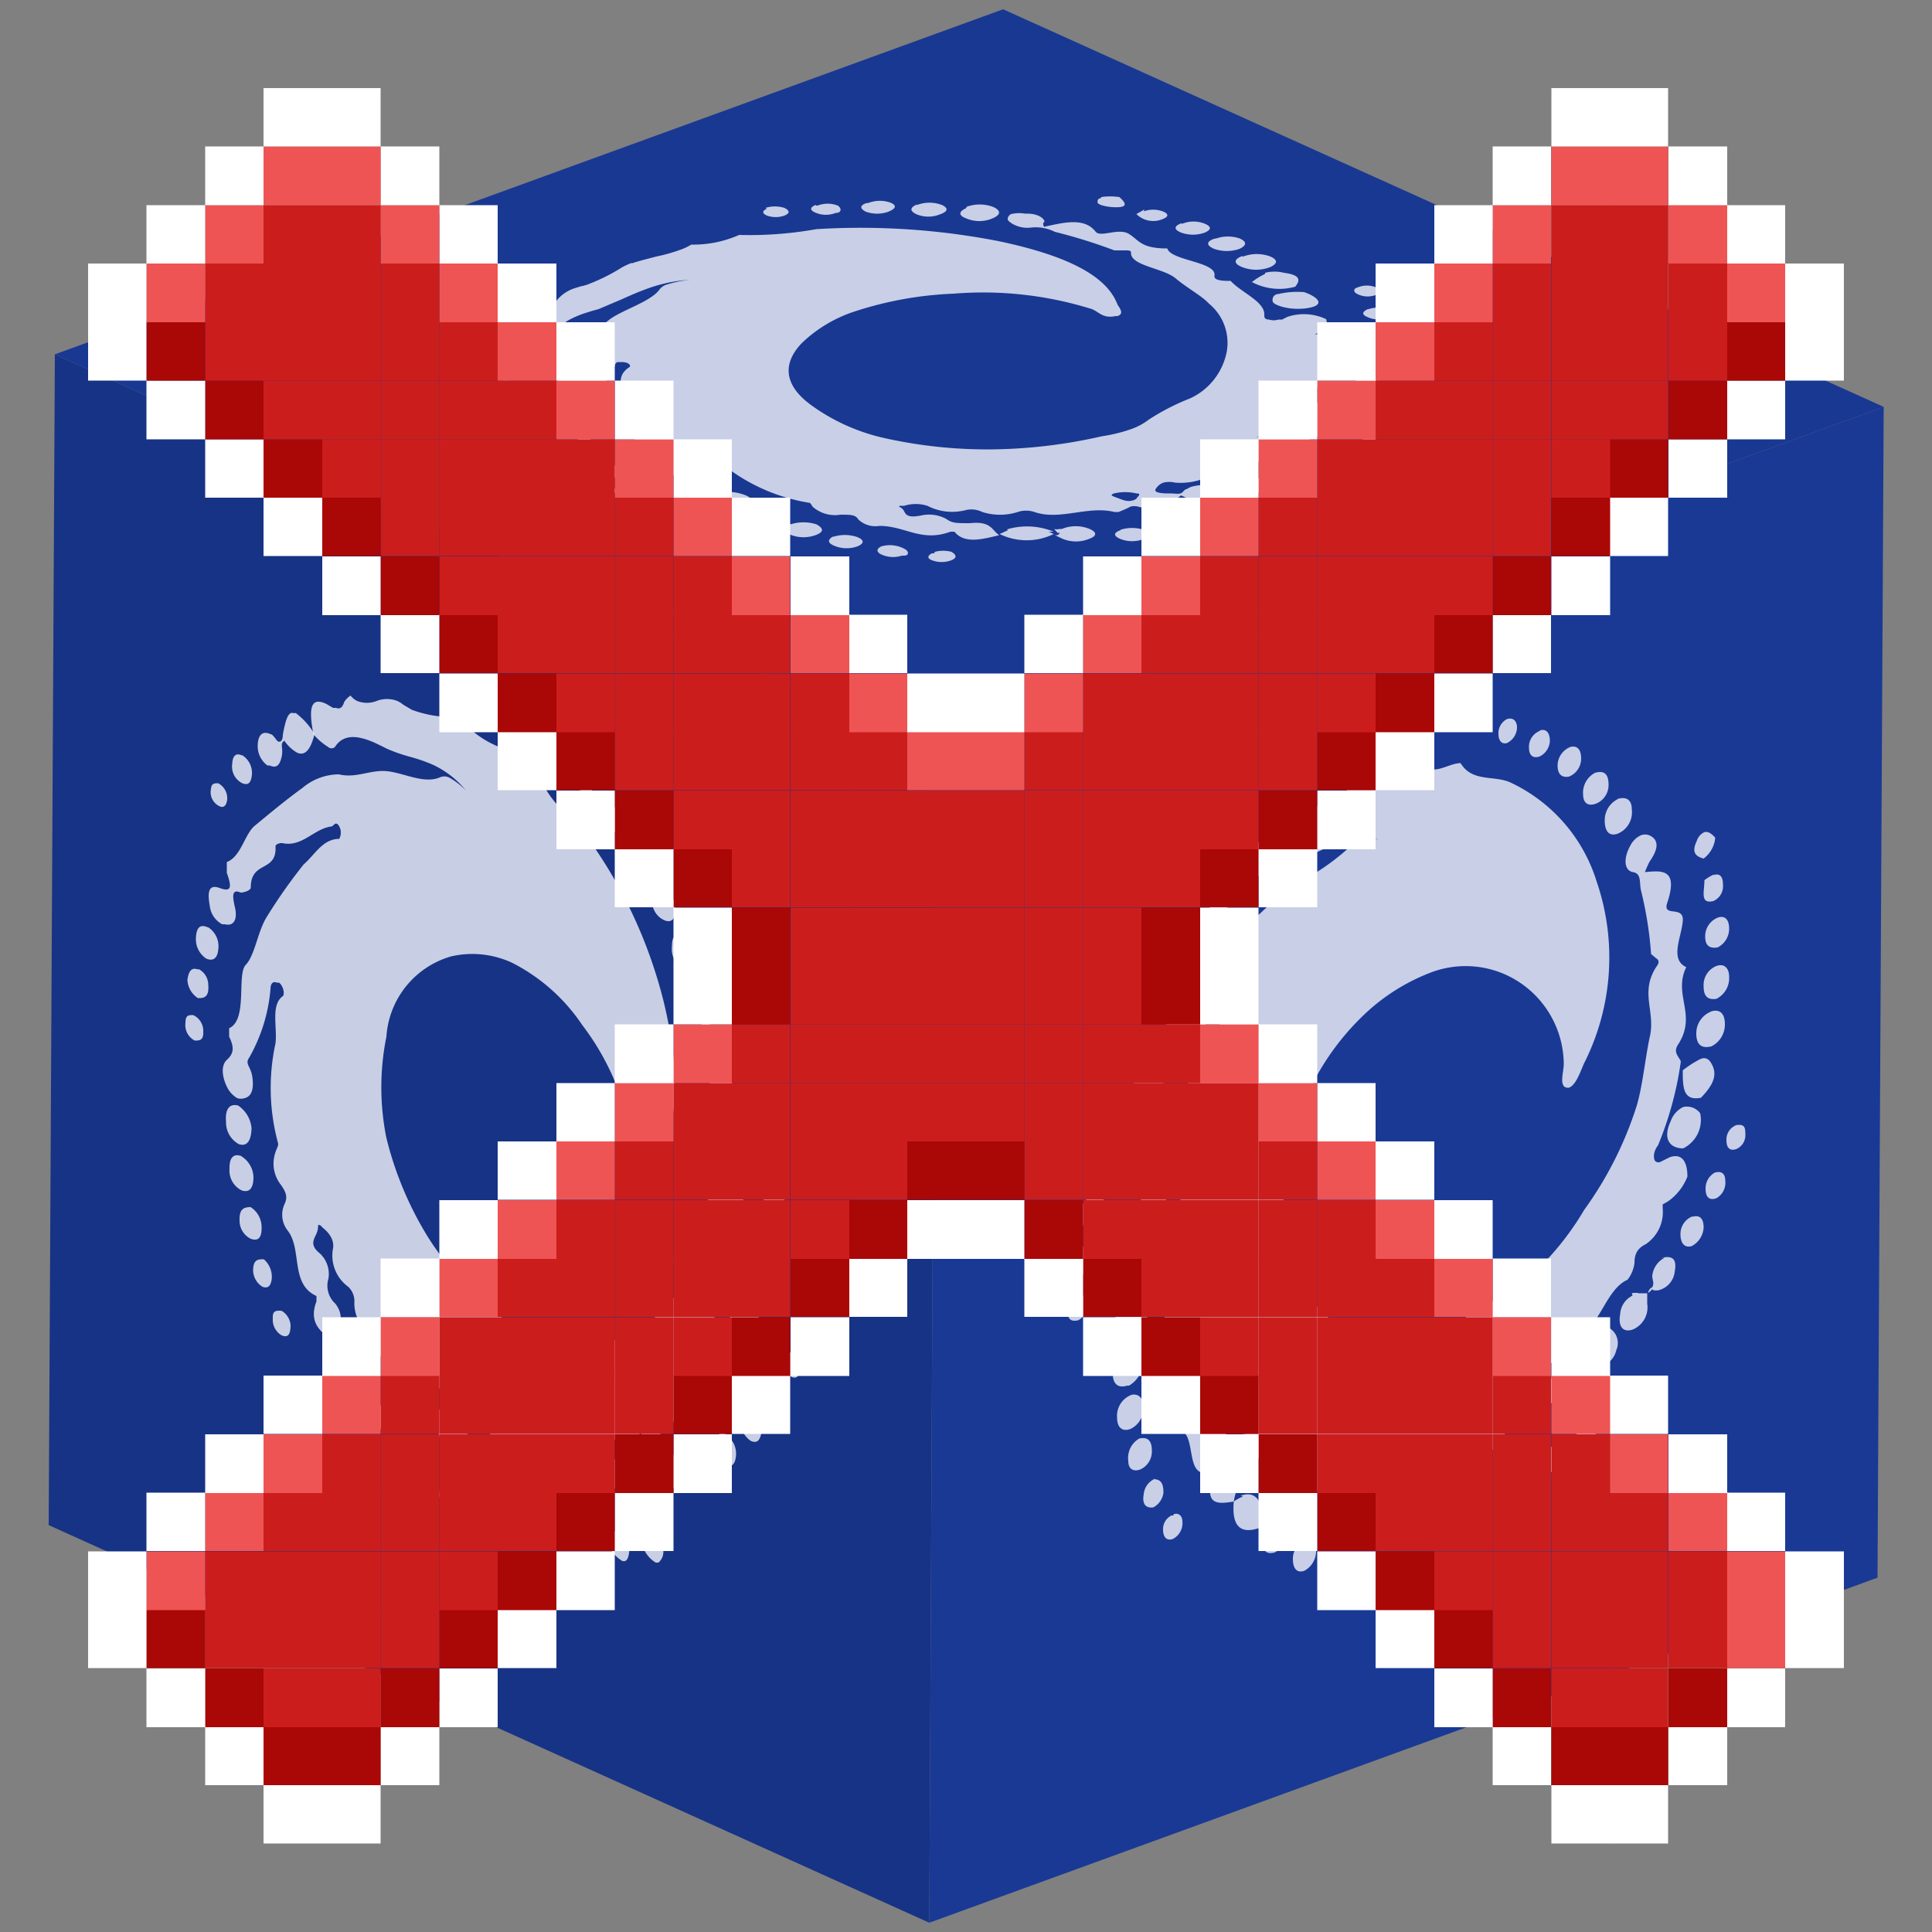 <svg id="Capa_1" data-name="Capa 1" xmlns="http://www.w3.org/2000/svg" xmlns:xlink="http://www.w3.org/1999/xlink" width="50" height="50" viewBox="0 0 50 50">
  <rect x="0" y="0" width="50" height="50" fill="#808080" stroke="none"/>
  <defs>
    <clipPath id="clip-path">
      <polygon points="24.05 49.76 1.26 39.47 1.42 9.17 24.2 19.46 24.05 49.76" fill="none"/>
    </clipPath>
    <clipPath id="clip-path-2">
      <polygon points="24.2 19.46 1.42 9.17 25.96 0.24 48.75 10.53 24.2 19.46" fill="none"/>
    </clipPath>
    <clipPath id="clip-path-3">
      <polygon points="48.75 10.53 48.59 40.83 24.05 49.76 24.2 19.46 48.75 10.53" fill="none"/>
    </clipPath>
  </defs>
  <g id="Figment_lido">
    <g style="isolation: isolate">
      <g>
        <polygon points="24.05 49.76 1.26 39.47 1.42 9.17 24.2 19.46 24.05 49.76" fill="#173385"/>
        <g style="isolation: isolate">
          <g clip-path="url(#clip-path)">
            <g>
              <path d="M8.68,34.74v0h0M8.1,19v0h0m3.36,17.58c-.14-.07-.12-.26-.16-.4s0-.28.1-.24h0c.17.08.2.31.27.49s-.09.16-.17.15h0m3.65,1.23a1.94,1.94,0,0,0-.29-.54c.22.14.45.23.34.42a.31.31,0,0,0-.05.12M11.79,18.64a1.4,1.4,0,0,0-.29-.09,3,3,0,0,1-.84-.18l-.22-.13a.7.7,0,0,0-.16-.1.74.74,0,0,0-.53,0,.69.69,0,0,1-.51,0A.53.53,0,0,1,9.07,18h0s-.14.1-.17.19-.09.18-.2.13l-.08,0-.17-.1C8,18,8,18.41,8.11,19a1.6,1.6,0,0,0,.38.33.13.13,0,0,0,.18,0c.24-.38.67-.26,1-.12l.19.09.16.08a4.3,4.3,0,0,0,.57.2,4.39,4.39,0,0,1,.61.21,2.43,2.43,0,0,1,.86.67,1.87,1.87,0,0,0-.44-.34.29.29,0,0,0-.24,0c-.41.17-.91-.11-1.35-.16s-.8.19-1.26.08a1.47,1.47,0,0,0-.94.35c-.43.31-.85.66-1.26,1-.25.24-.34.78-.7.92v.28c.14.39.11.5-.19.39s-.31.14-.25.47a.61.61,0,0,0,.32.47l.07,0c.24.06.33-.14.26-.44S6,23,6.23,23.1h0c.09,0,.26-.06.26-.13,0-.71.68-.38.64-1.07,0-.05.11-.09.18-.08.51.11.81-.37,1.26-.43.05,0,.09-.1.15-.07a.14.14,0,0,1,.06.07c.09.16,0,.32,0,.32-.43,0-.63.41-.92.66a13.52,13.52,0,0,0-.95,1.35c-.24.37-.31,1-.55,1.25s.06,1.42-.43,1.64l0,.22c.16.32.09.46-.06.6s-.13.42,0,.69a.67.67,0,0,0,.27.3.31.31,0,0,0,.19,0c.2-.05.24-.27.2-.55s-.2-.33-.08-.5A4.33,4.33,0,0,0,7,25.6c0-.15.07-.21.16-.17l.06,0c.12.09.15.3.1.35C7,26,7.18,26.59,7.13,27A5.45,5.45,0,0,0,7.2,29.6c0,.08-.06.16-.08.25a.88.88,0,0,0,.14.8c.15.21.19.33.1.52a.66.66,0,0,0,.08.67c.39.49.06,1.39.75,1.7v.14c-.22.58.14.82.49,1.06,0-.31.31-.59,0-1a.63.63,0,0,1-.18-.65.73.73,0,0,0-.22-.65c-.29-.23-.14-.38-.08-.54s0-.23.08-.19,0,0,.07.06.31.25.27.53a1,1,0,0,0,.39,1,.51.51,0,0,1,.16.42,1,1,0,0,0,.41.81c.1.09.21.12.23.35.08.81.88,1,1,1.75a.17.17,0,0,0,.09.06l.18.07a.61.61,0,0,1,.13,0s.07.06.09.16c.08.37.19.52.32.58s.37,0,.55,0c0,.38,0,.79.3.9a.31.31,0,0,0,.19,0,.45.45,0,0,1,.24,0c.11.05.17.17.26.41a.44.44,0,0,0,.21.27.23.23,0,0,0,.23,0c.15-.1.19-.32.06-.59a.55.55,0,0,0-.25-.3.19.19,0,0,0-.19,0,1.52,1.52,0,0,0-.29.2c0-.43-.08-.84-.37-1l-.15,0c-.07,0-.15,0-.21,0s-.1-.09-.1-.26-.22-.41,0-.45a.36.36,0,0,1,.27,0,.4.4,0,0,1,.19.21.94.94,0,0,0,.49.51l.26.1.27.09a1,1,0,0,1,.4.32A.1.1,0,0,0,14,38l.13,0,.18,0a.65.65,0,0,1,.31.34.14.14,0,0,0,.07.08.18.18,0,0,0,.18,0,.73.73,0,0,0,.3-.43c0,.15.16.28.21.43a1.2,1.2,0,0,0,.21.13.28.28,0,0,0,.35-.06c.28-.29,1,.56,1-.32l.15.17a.9.9,0,0,0,.23.18c.12,0,.22,0,.29-.15a.85.85,0,0,0-.18-.72.57.57,0,0,0-.17-.15.24.24,0,0,0-.34.18c-.05.17-.1.2-.15.18s-.16-.2-.24-.27a.31.31,0,0,0-.45.17c0,.09-.07.11-.1.09s-.14-.19-.2-.24a.34.34,0,0,1-.14-.34c0-.1.08-.13.15-.1a.47.47,0,0,1,.12.09.53.53,0,0,0,.14.1c.18.08.31,0,.46-.1l.05-.17.12.07c.53.23.67-.65,1.18-.47.06,0,.15-.16.17-.29s.07-.32.26-.27.39-.22.4-.59l0-.14.13,0a.47.47,0,0,0,.45-.26c0-.42-.13-.73-.41-.86l-.15,0-.09,0a.24.24,0,0,1-.13-.2.26.26,0,0,1,.1-.27c.36-.39.33-1.17.53-1.73,0-.17-.2-.39-.07-.5.46-.38-.12-1.39.19-1.85-.39-.54-.12-.86-.08-1.27s-.49-.49-.36-.79c.26-.65-.13-.93-.53-1.24a.82.82,0,0,1,.11-.17c.2-.14.24-.37,0-.68a.52.52,0,0,0-.21-.19.19.19,0,0,0-.24,0,.57.57,0,0,0,.06.75c.23.25.15.38.19.64a14.88,14.88,0,0,1,.24,1.85l.12.21c.06.1.08.17,0,.23-.39.34,0,1.16-.15,1.71s-.16,1.11-.3,1.5a3.56,3.56,0,0,1-1.14,1.81,2.26,2.26,0,0,1-1.85.65,3.53,3.53,0,0,0-1.14-.26.89.89,0,0,1-.5-.09,3,3,0,0,1-.6-.4,7.76,7.76,0,0,1-1.8-2A8.92,8.92,0,0,1,10,29.45a6.6,6.6,0,0,1,0-2.62,2.32,2.32,0,0,1,1.68-2.08,2.44,2.44,0,0,1,1.58.17,4.81,4.81,0,0,1,1.81,1.61A6.57,6.57,0,0,1,16.4,30c0,.23-.13.52.12.71l0,0c.16.07.26-.18.35-.32.72-1.15.75-2.64.3-4.49a12.36,12.36,0,0,0-2-4.27c-.39-.55-.93-.79-1.19-1.53-.3-.23-.67-.2-.89-.75a.68.68,0,0,1-.31-.08,2.42,2.42,0,0,1-.5-.31,3.17,3.17,0,0,0-.52-.32" fill="#f3f5fb" opacity="0.8"/>
              <path d="M8.1,19h0v0m-.49-.54c-.14-.06-.21.12-.29.55,0,.17-.07.2-.12.18S7.07,19,7,19l0,0c-.19-.09-.32,0-.33.28a.62.62,0,0,0,.25.53l.06,0c.17.08.26,0,.31-.23s-.06-.33.07-.41a1,1,0,0,0,.33.31c.23.1.36-.13.45-.48a1.86,1.86,0,0,0-.49-.55" fill="#f3f5fb" opacity="0.8"/>
              <path d="M6.27,29.93c-.2-.09-.34,0-.33.32a.57.57,0,0,0,.32.56l0,0c.2.06.29-.06.3-.32a.66.66,0,0,0-.32-.57h0" fill="#f3f5fb" opacity="0.8"/>
              <path d="M6.19,28.62h0c-.24-.08-.37.07-.34.41a.64.64,0,0,0,.33.58l0,0c.21.07.32-.08.33-.41a.79.79,0,0,0-.35-.59" fill="#f3f5fb" opacity="0.8"/>
              <path d="M8.68,34.75h0m.22.07a.79.79,0,0,0-.22-.06A1.08,1.08,0,0,0,9.32,36h0v-.17s0,0,0,0,.05.07.07.1a1.18,1.18,0,0,0-.54-1.07" fill="#f3f5fb" opacity="0.8"/>
              <path d="M9.34,36h0v0m.1-.1h0" fill="#f3f5fb" opacity="0.8"/>
              <path d="M14.28,38.92l-.06,0c-.19,0-.32.06-.26.35s.07.51.25.58l0,0c.2,0,.27-.18.32-.4a.71.71,0,0,0-.29-.53" fill="#f3f5fb" opacity="0.8"/>
              <path d="M17.7,24.19c-.19-.05-.31,0-.31.3a.61.61,0,0,0,.32.61h0c.23.08.34-.06.32-.36a.67.67,0,0,0-.34-.56" fill="#f3f5fb" opacity="0.8"/>
              <path d="M9.46,35.9h0a.33.33,0,0,0,0,.06.35.35,0,0,1,0-.06" fill="#f3f5fb" opacity="0.8"/>
              <path d="M9.34,36v0h0v0m.13,0c0,.1,0,.11-.07.09l-.06,0a2.26,2.26,0,0,1,0,.26.62.62,0,0,0,.29.64l0,0c.17.08.29,0,.3-.25a.61.61,0,0,0-.34-.61l-.07,0A.16.16,0,0,1,9.47,36" fill="#f3f5fb" opacity="0.8"/>
              <path d="M15.06,39.3h0c-.08.09-.15.19-.23.27v.11l0,.17L15,40l.13.08a.29.29,0,0,0,.38-.12.74.74,0,0,0-.41-.68" fill="#f3f5fb" opacity="0.8"/>
              <path d="M5.38,24c-.2-.09-.3,0-.31.28a.6.6,0,0,0,.27.53l0,0c.17.07.29,0,.31-.25A.58.58,0,0,0,5.39,24h0" fill="#f3f5fb" opacity="0.8"/>
              <path d="M6.48,31.24c-.2,0-.29.08-.28.35a.52.52,0,0,0,.29.47h0c.17.06.28,0,.28-.27a.62.62,0,0,0-.3-.56" fill="#f3f5fb" opacity="0.8"/>
              <path d="M17.16,23c-.17-.05-.28,0-.28.31a.53.53,0,0,0,.3.5c.17.08.29,0,.29-.22a.56.56,0,0,0-.31-.59" fill="#f3f5fb" opacity="0.8"/>
              <path d="M10.34,37.21c-.17-.08-.26,0-.27.24a.57.57,0,0,0,.27.53h0c.17,0,.25-.07.27-.28a.59.59,0,0,0-.3-.5h0" fill="#f3f5fb" opacity="0.8"/>
              <path d="M5.12,25.09h0c-.18-.07-.24.07-.27.27a.6.6,0,0,0,.27.47l.05,0c.17,0,.24-.1.22-.34a.46.46,0,0,0-.25-.41" fill="#f3f5fb" opacity="0.8"/>
              <path d="M6.26,19.55c-.15-.07-.24,0-.25.22a.48.48,0,0,0,.26.5h0c.15.06.23,0,.25-.23a.54.54,0,0,0-.26-.5h0" fill="#f3f5fb" opacity="0.8"/>
              <path d="M16.54,21.87c-.15-.06-.24,0-.26.24a.55.55,0,0,0,.26.51c.16.07.28,0,.29-.21a.57.57,0,0,0-.25-.52l0,0" fill="#f3f5fb" opacity="0.8"/>
              <path d="M11.12,38.22c-.13,0-.22,0-.24.19a.5.5,0,0,0,.24.52h0c.14.06.22,0,.25-.21a.56.56,0,0,0-.22-.49l0,0" fill="#f3f5fb" opacity="0.8"/>
              <path d="M16,39.64c-.15-.07-.23.07-.2.46a1,1,0,0,0,.29.29c.16.07.21-.13.2-.5a1,1,0,0,0-.29-.25" fill="#f3f5fb" opacity="0.8"/>
              <path d="M15.85,20.85c-.15-.06-.24,0-.24.23a.46.46,0,0,0,.24.44h0c.13.06.22,0,.24-.19a.5.5,0,0,0-.22-.47l0,0" fill="#f3f5fb" opacity="0.8"/>
              <path d="M5,26.27H5c-.12,0-.2,0-.2.2a.45.45,0,0,0,.24.46c.12,0,.23,0,.22-.23A.45.45,0,0,0,5,26.27" fill="#f3f5fb" opacity="0.8"/>
              <path d="M6.83,32.59c-.13,0-.24,0-.27.18a.51.51,0,0,0,.23.53l0,0c.13.05.21,0,.24-.18a.6.6,0,0,0-.24-.56" fill="#f3f5fb" opacity="0.8"/>
              <path d="M12,39.13h-.05c-.13,0-.21,0-.2.2a.45.45,0,0,0,.23.42h0c.14,0,.22,0,.22-.24a.43.43,0,0,0-.21-.38" fill="#f3f5fb" opacity="0.8"/>
              <path d="M16.89,39.79c-.13-.06-.2.09-.24.27a.78.78,0,0,0,.32.38l.07,0a.36.36,0,0,0,0-.55.29.29,0,0,0-.14-.12" fill="#f3f5fb" opacity="0.8"/>
              <path d="M7.26,33.92h0c-.12,0-.21,0-.2.2a.47.47,0,0,0,.23.44c.15.06.23,0,.23-.27a.48.48,0,0,0-.22-.36" fill="#f3f5fb" opacity="0.8"/>
              <path d="M15.1,19.91l0,0c-.13,0-.2.05-.2.22a.45.45,0,0,0,.2.4h0c.14.07.22,0,.25-.19a.49.49,0,0,0-.24-.42" fill="#f3f5fb" opacity="0.8"/>
              <path d="M19.72,26.79s-.11,0-.18.08,0,.41.17.59c.16,0,.24-.12.28-.31s-.17-.32-.27-.36" fill="#f3f5fb" opacity="0.8"/>
              <path d="M5.65,20.27c-.1,0-.18,0-.19.15a.4.4,0,0,0,.21.44h0c.11.06.19,0,.21-.17a.44.44,0,0,0-.2-.4l0,0" fill="#f3f5fb" opacity="0.8"/>
              <path d="M19.66,32.62a1.15,1.15,0,0,0-.41,0,1.09,1.09,0,0,0,.43,1.07c.22-.07.42-.2.26-.66a.61.61,0,0,0-.28-.37" fill="#f3f5fb" opacity="0.8"/>
              <path d="M19.87,31.58h0c-.2-.08-.32,0-.33.29a.7.7,0,0,0,.35.63c.2,0,.31,0,.32-.31a.63.63,0,0,0-.33-.61" fill="#f3f5fb" opacity="0.8"/>
              <path d="M19.24,33.51c-.1,0-.2,0-.29.12-.21.31,0,.67.28.95.34.11.44-.13.4-.57a1.19,1.19,0,0,0-.39-.5" fill="#f3f5fb" opacity="0.8"/>
              <path d="M18.41,37.64h0m-.36-.24c-.15-.07-.26,0-.3.23a.59.59,0,0,0,.3.65h0c.23.11.37,0,.35-.37v-.27l-.19-.13a.53.53,0,0,0-.17-.12" fill="#f3f5fb" opacity="0.8"/>
              <path d="M20,30.46c-.18-.08-.29,0-.3.27a.64.64,0,0,0,.3.58c.19.05.31,0,.3-.32a.59.59,0,0,0-.27-.52h0" fill="#f3f5fb" opacity="0.8"/>
              <path d="M20,29.28c-.17-.08-.28,0-.29.25A.56.56,0,0,0,20,30c.16.06.27,0,.27-.25a.54.54,0,0,0-.27-.51" fill="#f3f5fb" opacity="0.8"/>
              <path d="M18.51,37.58s-.06,0-.1.06h0c.08,0,.11,0,.11,0l0,0m.27-.53c-.15-.07-.23,0-.29.22s.06.24,0,.33.12.2.19.24h0c.17.08.31.07.35-.17a.59.59,0,0,0-.24-.59l-.08,0" fill="#f3f5fb" opacity="0.8"/>
              <path d="M19.45,36.54c-.16-.07-.27,0-.28.22a.59.59,0,0,0,.26.53h0c.16.07.24,0,.28-.24a.56.56,0,0,0-.27-.51h0" fill="#f3f5fb" opacity="0.8"/>
              <path d="M20,35.86c-.15,0-.24,0-.25.22a.46.46,0,0,0,.25.46h0c.15.05.22-.06.21-.26a.47.47,0,0,0-.25-.43" fill="#f3f5fb" opacity="0.8"/>
              <path d="M20,28.08a.86.86,0,0,0-.23,0h0c-.05.25-.11.52.21.71h0c.14.06.23,0,.22-.24s-.11-.39-.22-.44" fill="#f3f5fb" opacity="0.8"/>
              <path d="M20.47,35c-.11,0-.22,0-.22.19a.44.44,0,0,0,.23.44h0c.12.06.2,0,.21-.16a.44.44,0,0,0-.23-.47" fill="#f3f5fb" opacity="0.8"/>
            </g>
          </g>
        </g>
      </g>
      <g>
        <polygon points="24.2 19.46 1.42 9.17 25.96 0.24 48.75 10.53 24.2 19.46" fill="#193892"/>
        <g style="isolation: isolate">
          <g clip-path="url(#clip-path-2)">
            <g>
              <path d="M25.86,13.82h0M13.79,8.94h0m15.56,4c-.16.06-.29,0-.42-.05s-.23-.07-.1-.12h0a1.26,1.26,0,0,1,.58,0c.17,0,0,.1,0,.14l0,0m3.71-1.6a3.49,3.49,0,0,0-.61,0c.27-.07.51-.17.56,0s0,.06.05.07M16.36,6.8a1.82,1.82,0,0,0-.28.13,4.84,4.84,0,0,1-.79.4,1.12,1.12,0,0,1-.26.08l-.19.06a1,1,0,0,0-.42.29.86.86,0,0,1-.37.28l-.23.06h0s0,.11,0,.16.07.11-.05.15l-.1,0-.2.06c-.45.16-.2.31.33.44a2.5,2.5,0,0,0,.53-.1c.08,0,.13-.06.11-.11-.1-.26.32-.46.65-.58l.22-.07L15.49,8l.59-.25c.2-.09.4-.18.62-.26a3.92,3.92,0,0,1,1.16-.25,3.07,3.07,0,0,0-.59.12.37.37,0,0,0-.2.13c-.2.28-.78.47-1.16.69s-.47.5-.9.71a1.05,1.05,0,0,0-.47.63,5.41,5.41,0,0,0-.22,1c0,.22.31.45.14.69l.2.1c.39.05.45.1.14.23s-.13.22.15.29a.94.94,0,0,0,.6,0l.07,0c.22-.11.15-.22-.12-.29s-.4-.11-.12-.21h0c.1,0,.16-.17.1-.19-.55-.21.25-.5-.29-.71,0,0,0-.09.08-.12.47-.24.35-.56.64-.83,0,0,0-.08.07-.11h.11c.18,0,.25.09.2.13-.35.23-.18.48-.22.72a5,5,0,0,0,.27,1c.09.25.49.49.5.71s1.1.43.87.78l.2.05c.36,0,.41.1.4.23s.21.2.52.22a1.24,1.24,0,0,0,.42-.05.4.4,0,0,0,.16-.1c.11-.13,0-.22-.26-.29s-.39,0-.43-.12a1.94,1.94,0,0,0-.91-.88q-.15-.09,0-.15l.07,0c.16,0,.35,0,.34.06-.09.25.45.34.71.51a4.82,4.82,0,0,0,2,.82c.06,0,.07.08.12.12a.87.87,0,0,0,.7.19c.27,0,.39,0,.46.12a.64.64,0,0,0,.55.17c.67,0,1.08.43,1.84.15l.1,0c.26.32.71.2,1.16.09-.2-.13-.2-.37-.76-.31-.36,0-.46,0-.61-.11a.94.94,0,0,0-.65-.09c-.4.08-.4-.05-.46-.14s-.16-.08-.09-.11h.11a1,1,0,0,1,.6,0,1.4,1.4,0,0,0,1,.11.63.63,0,0,1,.42.05,1.51,1.51,0,0,0,.92,0,.69.69,0,0,1,.43,0c.66.23,1.38-.17,2.07,0,0,0,.06,0,.11,0l.19-.08.12-.06a.39.39,0,0,1,.19,0,1.17,1.17,0,0,0,.67,0,3.46,3.46,0,0,0,.45-.29,1.31,1.31,0,0,0,.9.13.39.39,0,0,0,.16-.1l.2-.12a1.23,1.23,0,0,1,.52,0,.82.82,0,0,0,.36,0,.27.27,0,0,0,.16-.13c0-.12-.09-.21-.38-.23a1,1,0,0,0-.42,0,.2.2,0,0,0-.14.11.71.71,0,0,0-.07.22,1.48,1.48,0,0,0-1-.11.51.51,0,0,0-.15.07c-.06,0-.09.09-.16.11s-.14,0-.27,0-.47,0-.36-.13a.38.38,0,0,1,.19-.15.64.64,0,0,1,.3,0,1.7,1.7,0,0,0,.76-.11l.27-.11.27-.12a2,2,0,0,1,.55-.11l.07,0a.38.38,0,0,0,.13-.06l.18-.08a1.3,1.3,0,0,1,.49-.06.16.16,0,0,0,.1,0,.17.17,0,0,0,.12-.11.28.28,0,0,0-.09-.31c.15,0,.33,0,.48,0l.26-.08c.13-.05.23-.11.22-.21s1.15-.33.56-.67l.23,0a1.73,1.73,0,0,0,.32-.07c.13,0,.19-.12.11-.21A1,1,0,0,0,34.8,10a.79.79,0,0,0-.25.05c-.17.06-.21.16-.13.24s.08.12,0,.14-.27,0-.38,0-.31.19-.22.31,0,.07,0,.09a3.25,3.25,0,0,1-.33,0,.45.45,0,0,1-.35,0c-.06,0,0-.09,0-.12l.16,0,.18-.05c.19-.07.21-.18.28-.28l-.09-.09.14,0c.58-.21,0-.58.57-.8.06,0,0-.14-.09-.19s-.19-.14,0-.23.14-.29-.13-.42l-.13,0,.13-.06c.17-.1.2-.22.16-.33a1.34,1.34,0,0,0-1-.06l-.14.07-.09,0a.42.42,0,0,1-.25,0c-.13,0-.12-.08-.12-.14,0-.33-.61-.57-.87-.86-.16,0-.44,0-.42-.13.07-.37-1.13-.39-1.22-.71-.7,0-.73-.22-1-.38s-.74.11-.86-.06c-.29-.36-.79-.24-1.33-.12,0,0-.05-.09,0-.12s-.09-.24-.49-.22a.87.87,0,0,0-.31,0c-.09,0-.15.09-.14.15s.27.25.6.21a1.1,1.1,0,0,1,.62.11,14,14,0,0,1,1.54.48h.25c.13,0,.19,0,.18.07,0,.33.84.39,1.15.65s.69.46.87.66a1.31,1.31,0,0,1,.46,1.23,1.68,1.68,0,0,1-.95,1.22,5.91,5.91,0,0,0-1.07.55,1.64,1.64,0,0,1-.44.24,4.13,4.13,0,0,1-.77.19,13.39,13.39,0,0,1-2.84.34,12.24,12.24,0,0,1-2.78-.29A5.13,5.13,0,0,1,21,10.49c-.76-.55-.72-1.12-.25-1.61a3.56,3.56,0,0,1,1.34-.81,9.39,9.39,0,0,1,2.59-.47,9.43,9.43,0,0,1,3.58.4c.18.07.28.25.61.18l.05,0c.18-.06.06-.2,0-.3-.29-.77-1.37-1.28-3.08-1.64a18.68,18.68,0,0,0-4.71-.31,9.81,9.81,0,0,1-2,.15,2.93,2.93,0,0,1-1.24.25,1.4,1.4,0,0,1-.3.14,4.45,4.45,0,0,1-.61.17c-.22.06-.44.11-.64.18" fill="#f3f5fb" opacity="0.8"/>
              <path d="M13.79,8.94h0M13,9c-.16.06-.08.16.18.35.1.07.09.1,0,.12s-.2,0-.28.05h-.06c-.21.08-.24.18-.05.27a.83.83,0,0,0,.59,0l.07,0c.18-.06.19-.15.07-.24s-.29-.08-.26-.18a1.58,1.58,0,0,0,.49-.08c.25-.09.17-.24,0-.4A3.84,3.84,0,0,0,13,9" fill="#f3f5fb" opacity="0.8"/>
              <path d="M20.46,13.56c-.23.08-.24.19,0,.28a.91.91,0,0,0,.67,0l0,0c.2-.08.18-.17,0-.27a1.1,1.1,0,0,0-.67,0h0" fill="#f3f5fb" opacity="0.8"/>
              <path d="M19.42,13.17h0c-.25.11-.24.23,0,.33a1.09,1.09,0,0,0,.69,0l0,0c.22-.1.19-.21,0-.32a1.23,1.23,0,0,0-.71,0" fill="#f3f5fb" opacity="0.8"/>
              <path d="M25.86,13.82h0m.23-.1-.22.1a1.59,1.59,0,0,0,1.4,0h0l-.13-.06s0,0,0,0h.13a1.82,1.82,0,0,0-1.21-.06" fill="#f3f5fb" opacity="0.8"/>
              <path d="M27.29,13.86h0v0m0-.08h0" fill="#f3f5fb" opacity="0.8"/>
              <path d="M33.25,12.12l0,0c-.19.09-.21.2,0,.26a1.12,1.12,0,0,0,.63.06l0,0c.19-.09.09-.21,0-.31a1.19,1.19,0,0,0-.62,0" fill="#f3f5fb" opacity="0.8"/>
              <path d="M25,5.39c-.18.08-.21.18,0,.26a.87.87,0,0,0,.69,0h0c.23-.1.21-.21,0-.3a1,1,0,0,0-.67,0" fill="#f3f5fb" opacity="0.8"/>
              <path d="M27.32,13.77h.05l-.05,0" fill="#f3f5fb" opacity="0.8"/>
              <path d="M27.29,13.86v0h0m.08-.07c.08,0,.07,0,0,.06l-.07,0,.19.09a.9.9,0,0,0,.71,0h0c.19-.07.19-.17,0-.25a.94.94,0,0,0-.72,0l-.06,0a.29.29,0,0,1-.14,0" fill="#f3f5fb" opacity="0.8"/>
              <path d="M34.13,11.81h0a1.66,1.66,0,0,1,0,.22l.08,0,.16,0h.21l.16,0c.17-.06.23-.14.21-.25a1.24,1.24,0,0,0-.83,0" fill="#f3f5fb" opacity="0.8"/>
              <path d="M15.38,12.08c-.23.09-.22.18,0,.26a.87.87,0,0,0,.6,0h0c.19-.07.23-.16.06-.25a.83.83,0,0,0-.64,0h0" fill="#f3f5fb" opacity="0.8"/>
              <path d="M21.58,13.87c-.18.1-.17.19.05.27a.83.83,0,0,0,.56,0h0c.17-.07.19-.16,0-.24a1,1,0,0,0-.65,0" fill="#f3f5fb" opacity="0.8"/>
              <path d="M23.73,5.29c-.18.08-.2.17,0,.26a.8.8,0,0,0,.59,0c.2-.07.24-.15.07-.24a.9.9,0,0,0-.67,0" fill="#f3f5fb" opacity="0.8"/>
              <path d="M29,13.72c-.19.07-.19.15,0,.23a.83.83,0,0,0,.6,0l0,0c.17-.07.14-.16,0-.24a1,1,0,0,0-.6,0h0" fill="#f3f5fb" opacity="0.8"/>
              <path d="M16,12.59h0c-.2.07-.13.16,0,.24a1,1,0,0,0,.54,0l.06,0c.17-.08.11-.16-.08-.23a.72.72,0,0,0-.5,0" fill="#f3f5fb" opacity="0.8"/>
              <path d="M12.78,10.14c-.16.06-.16.14,0,.21a.72.72,0,0,0,.58,0h0c.15-.06.15-.13,0-.22a.85.85,0,0,0-.57,0h0" fill="#f3f5fb" opacity="0.8"/>
              <path d="M22.41,5.26c-.16.06-.16.14,0,.22a.87.87,0,0,0,.58,0c.17-.07.24-.15.07-.23a.82.82,0,0,0-.58,0l0,0" fill="#f3f5fb" opacity="0.8"/>
              <path d="M30.31,13.62c-.14.05-.17.12,0,.19a.69.69,0,0,0,.57,0h0c.15,0,.14-.13,0-.2a.77.77,0,0,0-.52,0h-.05" fill="#f3f5fb" opacity="0.8"/>
              <path d="M35.11,11.41c-.17.06-.12.15.18.26a1.62,1.62,0,0,0,.44-.06c.18-.07.07-.16-.21-.28a2,2,0,0,0-.41.08" fill="#f3f5fb" opacity="0.8"/>
              <path d="M21.12,5.3c-.16.06-.18.14,0,.21a.69.69,0,0,0,.51,0h0c.15,0,.16-.12.05-.19a.72.72,0,0,0-.52,0l-.05,0" fill="#f3f5fb" opacity="0.8"/>
              <path d="M16.76,13.06h0c-.13,0-.12.12,0,.18a.64.64,0,0,0,.53,0c.11,0,.16-.12,0-.19a.66.66,0,0,0-.48,0" fill="#f3f5fb" opacity="0.8"/>
              <path d="M22.85,14.12c-.14.06-.19.13-.08.21a.73.73,0,0,0,.57.05l.06,0c.13,0,.13-.12,0-.18a.8.8,0,0,0-.59-.06" fill="#f3f5fb" opacity="0.8"/>
              <path d="M31.63,13.46l-.05,0c-.13.06-.14.13,0,.18a.64.64,0,0,0,.49,0h0c.15-.06.14-.13,0-.2a.67.67,0,0,0-.44,0" fill="#f3f5fb" opacity="0.8"/>
              <path d="M35.91,11c-.15,0-.09.14,0,.22a1.45,1.45,0,0,0,.53,0l.07,0c0-.11-.08-.22-.42-.18a.61.61,0,0,0-.19,0" fill="#f3f5fb" opacity="0.8"/>
              <path d="M24.17,14.32l-.05,0c-.12.06-.13.13,0,.18a.71.71,0,0,0,.5,0c.15-.06.14-.14,0-.22a.85.85,0,0,0-.42,0" fill="#f3f5fb" opacity="0.8"/>
              <path d="M19.85,5.4h0c-.14.06-.12.13,0,.18a.68.68,0,0,0,.45,0h0c.15-.06.14-.13,0-.2a.82.82,0,0,0-.49,0" fill="#f3f5fb" opacity="0.8"/>
              <path d="M28.49,5.13c-.07,0-.1.06-.08.12s.31.13.56.11.1-.17,0-.26a1.63,1.63,0,0,0-.47,0" fill="#f3f5fb" opacity="0.8"/>
              <path d="M12.85,10.71c-.11,0-.16.09,0,.15a.57.57,0,0,0,.48,0h0c.13,0,.13-.11,0-.17a.69.69,0,0,0-.45,0l0,0" fill="#f3f5fb" opacity="0.8"/>
              <path d="M32.74,7.09a1.63,1.63,0,0,0-.34.21,1.52,1.52,0,0,0,1.12.12c.12-.15.17-.3-.29-.36a1,1,0,0,0-.49,0" fill="#f3f5fb" opacity="0.8"/>
              <path d="M32.14,6.63h0c-.21.08-.22.19,0,.28a1,1,0,0,0,.74,0c.18-.09.2-.18,0-.27a1,1,0,0,0-.71,0" fill="#f3f5fb" opacity="0.8"/>
              <path d="M33.08,7.61c-.11,0-.17.11-.14.2s.46.24.92.16.24-.29-.11-.41a2.17,2.17,0,0,0-.67.05" fill="#f3f5fb" opacity="0.8"/>
              <path d="M35.49,9.43h0M35,9.55c-.16.06-.18.14-.05.24a.84.84,0,0,0,.7.05h0c.26-.09.27-.2,0-.31l-.2-.09-.25.06a1,1,0,0,0-.22.06" fill="#f3f5fb" opacity="0.8"/>
              <path d="M31.42,6.18c-.2.07-.21.17,0,.26a1,1,0,0,0,.66,0c.18-.09.2-.18,0-.27a.94.94,0,0,0-.6,0h0" fill="#f3f5fb" opacity="0.8"/>
              <path d="M30.57,5.78c-.19.07-.2.16,0,.24a.9.9,0,0,0,.61,0c.16-.07.19-.15,0-.23a.77.77,0,0,0-.58,0" fill="#f3f5fb" opacity="0.8"/>
              <path d="M35.52,9.35s0,0,0,.08h0c.07,0,.08-.07,0-.08h0M35.34,9c-.17.06-.16.14-.06.23s.22.05.27.09a3.16,3.16,0,0,0,.32,0h0c.19-.07.28-.15.14-.25A.79.79,0,0,0,35.43,9l-.09,0" fill="#f3f5fb" opacity="0.8"/>
              <path d="M35.48,8.49c-.18.07-.21.15,0,.23a.85.85,0,0,0,.59,0h0c.18-.06.16-.15.05-.23a.91.91,0,0,0-.59,0h0" fill="#f3f5fb" opacity="0.8"/>
              <path d="M35.4,8c-.15.07-.17.14,0,.21a.65.65,0,0,0,.53,0h0c.15-.07.12-.14,0-.21a.81.81,0,0,0-.51,0" fill="#f3f5fb" opacity="0.8"/>
              <path d="M29.62,5.42l-.21.12h0a.62.62,0,0,0,.68.13h0c.16-.06.16-.14,0-.2a.71.71,0,0,0-.49,0" fill="#f3f5fb" opacity="0.8"/>
              <path d="M35.15,7.44c-.1,0-.17.11,0,.18a.6.6,0,0,0,.49,0h0c.13,0,.14-.12,0-.17a.62.62,0,0,0-.53,0" fill="#f3f5fb" opacity="0.8"/>
            </g>
          </g>
        </g>
      </g>
      <g>
        <polygon points="48.75 10.53 48.59 40.83 24.05 49.76 24.2 19.46 48.75 10.53" fill="#193995"/>
        <g style="isolation: isolate">
          <g clip-path="url(#clip-path-3)">
            <g>
              <path d="M31.93,38.84v0h0M31.3,23.65h0M35,38.29c-.15.06-.13-.15-.17-.26s0-.25.1-.31h0c.2-.08.23.14.3.26s-.1.23-.18.28a.09.09,0,0,1-.06,0m4-1.86a.64.64,0,0,0-.31-.3c.24,0,.49-.15.37.13a.7.7,0,0,0-.06.17M35.36,20.16a1.84,1.84,0,0,0-.31.16,5.06,5.06,0,0,1-.93.53l-.24.06a.39.39,0,0,0-.18,0,1.79,1.79,0,0,0-.59.45,1.69,1.69,0,0,1-.55.44.64.64,0,0,1-.2,0h0a.87.87,0,0,0-.2.34c0,.16-.09.25-.21.3l-.09,0-.19,0c-.44.16-.49.58-.36,1.07a.81.81,0,0,0,.41,0,.35.35,0,0,0,.2-.2A1.83,1.83,0,0,1,33,22.5l.21-.07.17-.05a5.89,5.89,0,0,0,.63-.29c.23-.11.45-.22.67-.3a1.36,1.36,0,0,1,1-.06,1,1,0,0,0-.48,0,.64.64,0,0,0-.27.19,6,6,0,0,1-1.49,1c-.49.32-.88.86-1.38,1.15a4.5,4.5,0,0,0-1,1.14c-.48.67-.94,1.38-1.39,2.09a8.89,8.89,0,0,1-.77,1.5l0,.29c.16.27.13.4-.2.56a.58.58,0,0,0-.28.67.24.24,0,0,0,.35.2l.08,0a.58.58,0,0,0,.29-.67c-.08-.27-.07-.41.2-.51h0a.59.59,0,0,0,.28-.35c0-.66.76-.95.71-1.61,0-.05.12-.18.2-.23.56-.31.89-1.05,1.38-1.49.06-.06.11-.18.17-.2a.07.07,0,0,1,.07,0c.1.08,0,.29,0,.34a5,5,0,0,0-1,1.44c-.19.29-.9,1.84-1.05,2.15-.26.57-.34,1.24-.6,1.71-.42.73.07,1.37-.48,2l0,.19c.18.18.11.37-.06.65a.51.51,0,0,0,0,.67.25.25,0,0,0,.29.07.46.46,0,0,0,.21-.15.77.77,0,0,0,.22-.72c0-.15-.22-.16-.09-.43a7.21,7.21,0,0,0,.58-2.23c0-.16.08-.27.18-.3l.07,0c.13,0,.16.18.11.26-.36.51-.18.91-.24,1.37A4.75,4.75,0,0,0,30.3,35c0,.06-.06.2-.09.31-.09.32-.05.58.16.68s.2.17.1.44-.08.53.09.59c.43.16.07,1.34.83,1.06v.13c-.24.77.15.71.54.65.05-.35.34-.86,0-1s-.26-.19-.21-.49,0-.46-.23-.46-.16-.26-.09-.47,0-.23.09-.26h.07c.13,0,.34,0,.3.3s.11.64.43.64c.15,0,.17.12.17.28,0,.36.19.48.45.46s.24-.07.26.14c.08.75,1,.22,1.11.9l.09,0,.2-.08.14-.08s.08,0,.11.08c.08.31.2.36.35.31a6,6,0,0,0,.61-.44c0,.38,0,.75.33.65l.2-.13a.94.94,0,0,1,.26-.18c.12,0,.2,0,.29.19a.19.19,0,0,0,.24.09.67.67,0,0,0,.25-.21.51.51,0,0,0,.06-.63.22.22,0,0,0-.27-.09.45.45,0,0,0-.21.17,3.66,3.66,0,0,0-.32.44c0-.39-.09-.76-.41-.64a.44.44,0,0,0-.16.09,3,3,0,0,1-.24.18c-.06,0-.1,0-.11-.18s-.24-.23,0-.42a1,1,0,0,1,.3-.25.15.15,0,0,1,.2.06.47.47,0,0,0,.55.09l.28-.13.3-.14a.61.61,0,0,1,.44,0h.06l.15-.08.2-.1a.27.27,0,0,1,.34.08s0,0,.07,0a.4.4,0,0,0,.2-.19,1.84,1.84,0,0,0,.33-.68c.06.1.18.14.23.25a1.05,1.05,0,0,0,.24-.06.66.66,0,0,0,.38-.35c.31-.52,1-.25,1.14-1.19l.16,0a.42.42,0,0,0,.25,0,.55.55,0,0,0,.32-.39.45.45,0,0,0-.18-.57.34.34,0,0,0-.2,0,.7.7,0,0,0-.37.46c-.06.21-.11.29-.17.31s-.17-.06-.26-.06a.86.86,0,0,0-.5.55c0,.12-.07.17-.11.18s-.15-.08-.22-.08-.19,0-.15-.21a.29.29,0,0,1,.17-.23.17.17,0,0,1,.12,0l.16,0a1.51,1.51,0,0,0,.51-.5l.06-.21.13,0c.58-.21.73-1.21,1.3-1.46a.87.87,0,0,0,.18-.43c0-.23.07-.38.29-.49a1,1,0,0,0,.44-.93l0-.1.14-.08a1.41,1.41,0,0,0,.5-.64c0-.4-.15-.61-.46-.5l-.16.08-.1.05c-.06,0-.12,0-.14-.09s0-.22.1-.35a8.85,8.85,0,0,0,.59-2.17c-.05-.13-.21-.23-.07-.44.5-.77-.14-1.28.21-2-.43-.2-.13-.76-.09-1.19s-.54-.08-.4-.48c.29-.88-.14-.83-.58-.79a2.77,2.77,0,0,1,.12-.27c.22-.31.26-.56,0-.68a.3.3,0,0,0-.23,0,.58.58,0,0,0-.27.27c-.18.32-.16.64.07.68s.16.27.21.48a9.68,9.68,0,0,1,.26,1.64l.13.11c.08.05.09.11,0,.23-.43.67,0,1.16-.17,1.83-.11.52-.18,1.24-.33,1.75A9.46,9.46,0,0,1,41,31.31a7.37,7.37,0,0,1-2,2.21,5.87,5.87,0,0,0-1.26.71,1.57,1.57,0,0,1-.54.33,1.88,1.88,0,0,1-.67.11,3,3,0,0,1-2-.45,3.18,3.18,0,0,1-1.17-1.74,6.14,6.14,0,0,1,0-2.63,6.59,6.59,0,0,1,1.86-3.51A5.19,5.19,0,0,1,37,25.18a2.53,2.53,0,0,1,2,.06,2.56,2.56,0,0,1,1.47,2.29c0,.23-.15.64.13.62l0,0c.18-.06.29-.39.39-.62a6.07,6.07,0,0,0,.33-4.72,4.2,4.2,0,0,0-2.21-2.55c-.43-.21-1,0-1.31-.51-.33,0-.73.37-1,0a1.46,1.46,0,0,1-.35.18,2.57,2.57,0,0,1-.55.12,2.48,2.48,0,0,0-.57.11" fill="#f3f5fb" opacity="0.8"/>
              <path d="M31.3,23.65h0m-.54-.13c-.16.06-.24.3-.32.8,0,.19-.08.25-.13.27s-.14,0-.21,0H30a.58.58,0,0,0-.36.56c0,.22.09.35.28.31H30a.62.62,0,0,0,.34-.49c0-.16-.07-.28.08-.47a.51.51,0,0,0,.36,0c.25-.09.4-.43.5-.86a.81.81,0,0,0-.54-.13" fill="#f3f5fb" opacity="0.8"/>
              <path d="M29.28,36.1a.58.58,0,0,0-.37.59c0,.26.14.37.35.29l0,0a.59.59,0,0,0,.33-.57c0-.24-.14-.37-.35-.3h0" fill="#f3f5fb" opacity="0.8"/>
              <path d="M29.18,34.86h0a.66.66,0,0,0-.38.7c0,.27.15.37.37.3l.05,0a.74.74,0,0,0,.36-.7c-.05-.19-.15-.37-.39-.28" fill="#f3f5fb" opacity="0.8"/>
              <path d="M31.93,38.84v0h0v0m.24-.11a1,1,0,0,0-.24.13c-.06.69.21.85.7.67h0v-.16s0-.06,0-.06.05,0,.08,0c-.05-.48-.23-.74-.6-.6" fill="#f3f5fb" opacity="0.8"/>
              <path d="M32.66,39.52h0v0m.11-.19h0s0,0,0,0" fill="#f3f5fb" opacity="0.8"/>
              <path d="M38.09,38.25l-.06,0a.52.52,0,0,0-.29.57c0,.17.09.43.28.36h0a1,1,0,0,0,.36-.68c-.06-.21-.15-.34-.33-.27" fill="#f3f5fb" opacity="0.8"/>
              <path d="M41.87,20.68a.61.61,0,0,0-.34.55c0,.29.12.43.35.34h0a.6.6,0,0,0,.35-.63c0-.26-.16-.33-.38-.26" fill="#f3f5fb" opacity="0.8"/>
              <path d="M32.79,39.33h0l0,0a.43.43,0,0,1,0-.05" fill="#f3f5fb" opacity="0.8"/>
              <path d="M32.66,39.52v0h0v0m.14-.14c0,.09,0,.13-.08.15l-.06,0v.26c0,.3.07.45.32.39h0a.56.56,0,0,0,.33-.51c0-.3-.14-.4-.38-.31l-.07,0a.08.08,0,0,1-.1,0" fill="#f3f5fb" opacity="0.8"/>
              <path d="M39,38h0c-.09.15-.17.31-.26.47v.09l.05.13.11.1a.32.32,0,0,0,.14,0,.82.82,0,0,0,.42-.44q0-.48-.45-.33" fill="#f3f5fb" opacity="0.8"/>
              <path d="M28.3,30.93a.52.52,0,0,0-.34.53c0,.23.1.35.29.31h0a.55.55,0,0,0,.34-.51c0-.28-.1-.38-.31-.33h0" fill="#f3f5fb" opacity="0.8"/>
              <path d="M29.5,37.22a.58.58,0,0,0-.3.59c0,.22.14.28.31.22h0a.51.51,0,0,0,.3-.49c0-.27-.12-.36-.33-.31" fill="#f3f5fb" opacity="0.8"/>
              <path d="M41.28,20a.58.58,0,0,0-.31.55c0,.24.13.32.33.25a.52.52,0,0,0,.33-.48c0-.28-.1-.39-.35-.32" fill="#f3f5fb" opacity="0.8"/>
              <path d="M33.76,39.88a.5.5,0,0,0-.3.47c0,.25.11.37.3.3l0,0a.58.58,0,0,0,.3-.51c0-.21-.13-.31-.33-.24h0" fill="#f3f5fb" opacity="0.8"/>
              <path d="M28,32.25h0a.55.55,0,0,0-.3.5c0,.17.13.29.29.23L28,33a.51.51,0,0,0,.25-.53c0-.19-.12-.25-.28-.19" fill="#f3f5fb" opacity="0.8"/>
              <path d="M29.26,25.76a.49.49,0,0,0-.27.43c0,.24.08.36.29.28h0a.49.49,0,0,0,.27-.44c0-.21-.1-.33-.29-.27h0" fill="#f3f5fb" opacity="0.8"/>
              <path d="M40.6,19.35a.52.52,0,0,0-.29.46c0,.22.1.32.29.29a.5.5,0,0,0,.32-.46c0-.25-.1-.35-.28-.31l0,0" fill="#f3f5fb" opacity="0.8"/>
              <path d="M34.62,40.23a.44.44,0,0,0-.27.39c0,.24.06.38.26.32h0a.5.5,0,0,0,.27-.42c0-.22-.08-.33-.24-.3h0" fill="#f3f5fb" opacity="0.8"/>
              <path d="M40,37.5c-.17.06-.26.26-.23.63a.43.43,0,0,0,.32,0c.17-.06.23-.31.22-.66a.48.48,0,0,0-.31,0" fill="#f3f5fb" opacity="0.8"/>
              <path d="M39.84,18.92a.44.44,0,0,0-.27.43c0,.21.11.28.27.23h0a.47.47,0,0,0,.27-.4c0-.22-.09-.32-.25-.28l0,0" fill="#f3f5fb" opacity="0.8"/>
              <path d="M27.86,33.54h0a.45.45,0,0,0-.23.38c0,.22.08.29.27.25a.44.44,0,0,0,.24-.42c0-.18-.1-.27-.25-.22" fill="#f3f5fb" opacity="0.8"/>
              <path d="M29.89,38.27a.48.48,0,0,0-.29.4c-.05.26.06.37.25.34h0a.5.5,0,0,0,.26-.38c0-.26-.08-.35-.27-.35" fill="#f3f5fb" opacity="0.8"/>
              <path d="M35.54,40.43l0,0a.39.39,0,0,0-.22.37c0,.2.09.29.25.23h0a.46.46,0,0,0,.25-.43c0-.18-.11-.24-.24-.19" fill="#f3f5fb" opacity="0.8"/>
              <path d="M41,36.89c-.15,0-.22.26-.27.48a.32.32,0,0,0,.36.1l.07,0c.13-.23.23-.48,0-.54a.19.19,0,0,0-.15,0" fill="#f3f5fb" opacity="0.8"/>
              <path d="M30.37,39.22l-.05,0a.39.39,0,0,0-.22.37c0,.2.1.29.25.24a.46.46,0,0,0,.25-.46c0-.14-.1-.23-.23-.18" fill="#f3f5fb" opacity="0.8"/>
              <path d="M39,18.61h0a.41.41,0,0,0-.22.39c0,.16.08.27.22.23h0a.46.46,0,0,0,.26-.4c0-.18-.11-.27-.26-.22" fill="#f3f5fb" opacity="0.8"/>
              <path d="M44.1,21.54a.38.38,0,0,0-.19.23c-.15.31,0,.4.18.45a.76.76,0,0,0,.3-.54c-.08-.09-.18-.18-.29-.14" fill="#f3f5fb" opacity="0.8"/>
              <path d="M28.6,27a.32.32,0,0,0-.21.31c0,.21.05.32.23.26h0a.38.38,0,0,0,.23-.34c0-.18-.07-.27-.21-.24l0,0" fill="#f3f5fb" opacity="0.8"/>
              <path d="M44,27.41a2.85,2.85,0,0,0-.45.29c0,.43,0,.8.47.71.25-.26.46-.55.28-.87-.08-.16-.19-.18-.3-.13" fill="#f3f5fb" opacity="0.8"/>
              <path d="M44.26,26.19h0a.6.6,0,0,0-.36.56c0,.3.15.39.39.33a.63.63,0,0,0,.35-.57c0-.28-.13-.41-.37-.33" fill="#f3f5fb" opacity="0.8"/>
              <path d="M43.56,28.65a.64.64,0,0,0-.32.36c-.23.49,0,.71.32.71a.82.82,0,0,0,.44-.91.43.43,0,0,0-.44-.16" fill="#f3f5fb" opacity="0.8"/>
              <path d="M42.65,33.46h0m-.4.07a.57.57,0,0,0-.32.48c-.06.33.08.48.32.4h0a.62.62,0,0,0,.38-.67v-.27l-.21,0a.4.4,0,0,0-.19,0" fill="#f3f5fb" opacity="0.8"/>
              <path d="M44.42,25a.53.53,0,0,0-.33.53c0,.27.12.35.33.32a.6.6,0,0,0,.33-.57c0-.22-.12-.34-.3-.29h0" fill="#f3f5fb" opacity="0.8"/>
              <path d="M44.45,23.75a.52.52,0,0,0-.32.49c0,.24.12.31.32.28a.54.54,0,0,0,.3-.49c0-.23-.11-.35-.3-.28" fill="#f3f5fb" opacity="0.8"/>
              <path d="M42.76,33.32s-.07,0-.11.14h0a.27.27,0,0,0,.13-.15h0m.3-.76a.6.6,0,0,0-.32.47c0,.1.06.19,0,.29s.13.1.2.07h0a.55.55,0,0,0,.38-.46c.05-.27,0-.42-.27-.38l-.08,0" fill="#f3f5fb" opacity="0.8"/>
              <path d="M43.8,31.48a.49.49,0,0,0-.31.46c0,.24.11.36.29.31h0a.58.58,0,0,0,.31-.48c0-.22-.09-.34-.29-.28h0" fill="#f3f5fb" opacity="0.8"/>
              <path d="M44.41,30.33a.47.47,0,0,0-.27.43c0,.24.11.31.28.25l0,0a.46.46,0,0,0,.23-.45c0-.21-.12-.26-.28-.21" fill="#f3f5fb" opacity="0.8"/>
              <path d="M44.36,22.63a1.17,1.17,0,0,0-.25.15h0c0,.3-.12.62.23.54h0a.42.42,0,0,0,.25-.43c0-.25-.12-.29-.25-.24" fill="#f3f5fb" opacity="0.8"/>
              <path d="M44.93,29.12a.4.4,0,0,0-.25.39c0,.2.09.28.25.23h0a.39.39,0,0,0,.24-.34c0-.21,0-.32-.25-.28" fill="#f3f5fb" opacity="0.8"/>
            </g>
          </g>
        </g>
      </g>
    </g>
  </g>
  <g>
    <rect x="46.2" y="41.66" width="1.52" height="1.51" fill="#fff"/>
    <rect x="46.2" y="40.15" width="1.52" height="1.52" fill="#fff"/>
    <rect x="46.2" y="8.34" width="1.52" height="1.51" fill="#fff"/>
    <rect x="46.2" y="6.82" width="1.52" height="1.52" fill="#fff"/>
    <rect x="44.69" y="43.18" width="1.51" height="1.52" fill="#fff"/>
    <rect x="44.69" y="41.66" width="1.51" height="1.51" fill="#ef5454"/>
    <rect x="44.69" y="40.15" width="1.51" height="1.52" fill="#ef5454"/>
    <rect x="44.69" y="38.63" width="1.51" height="1.51" fill="#fff"/>
    <rect x="44.69" y="9.85" width="1.51" height="1.52" fill="#fff"/>
    <rect x="44.69" y="8.34" width="1.51" height="1.51" fill="#aa0707"/>
    <rect x="44.69" y="6.82" width="1.51" height="1.52" fill="#ef5454"/>
    <rect x="44.69" y="5.31" width="1.51" height="1.51" fill="#fff"/>
    <rect x="43.18" y="44.69" width="1.52" height="1.51" fill="#fff"/>
    <rect x="43.18" y="43.18" width="1.52" height="1.52" fill="#aa0707"/>
    <rect x="43.18" y="41.66" width="1.52" height="1.51" fill="#cc1d1d"/>
    <rect x="43.18" y="40.15" width="1.52" height="1.52" fill="#cc1d1d"/>
    <rect x="43.18" y="38.63" width="1.52" height="1.51" fill="#ef5454"/>
    <rect x="43.18" y="37.12" width="1.52" height="1.52" fill="#fff"/>
    <rect x="43.18" y="11.37" width="1.52" height="1.51" fill="#fff"/>
    <rect x="43.18" y="9.85" width="1.52" height="1.52" fill="#aa0707"/>
    <rect x="43.18" y="8.34" width="1.52" height="1.51" fill="#cc1d1d"/>
    <rect x="43.18" y="6.82" width="1.52" height="1.52" fill="#cc1d1d"/>
    <rect x="43.18" y="5.31" width="1.52" height="1.51" fill="#ef5454"/>
    <rect x="43.18" y="3.79" width="1.52" height="1.52" fill="#fff"/>
    <rect x="41.66" y="46.2" width="1.51" height="1.51" fill="#fff"/>
    <rect x="41.66" y="44.69" width="1.51" height="1.51" fill="#aa0707"/>
    <rect x="41.66" y="43.18" width="1.51" height="1.52" fill="#cc1d1d"/>
    <rect x="41.66" y="41.66" width="1.51" height="1.51" fill="#cc1d1d"/>
    <rect x="41.66" y="40.15" width="1.51" height="1.52" fill="#cc1d1d"/>
    <rect x="41.66" y="38.63" width="1.51" height="1.51" fill="#cc1d1d"/>
    <rect x="41.66" y="37.12" width="1.51" height="1.52" fill="#ef5454"/>
    <rect x="41.66" y="35.6" width="1.51" height="1.51" fill="#fff"/>
    <rect x="41.66" y="12.88" width="1.51" height="1.51" fill="#fff"/>
    <rect x="41.66" y="11.37" width="1.51" height="1.51" fill="#aa0707"/>
    <rect x="41.66" y="9.85" width="1.51" height="1.52" fill="#cc1d1d"/>
    <rect x="41.66" y="8.34" width="1.51" height="1.51" fill="#cc1d1d"/>
    <rect x="41.66" y="6.82" width="1.51" height="1.52" fill="#cc1d1d"/>
    <rect x="41.66" y="5.31" width="1.51" height="1.51" fill="#cc1d1d"/>
    <rect x="41.66" y="3.79" width="1.51" height="1.52" fill="#ef5454"/>
    <rect x="41.66" y="2.28" width="1.51" height="1.51" fill="#fff"/>
    <rect x="40.15" y="46.2" width="1.52" height="1.51" fill="#fff"/>
    <rect x="40.15" y="44.69" width="1.52" height="1.51" fill="#aa0707"/>
    <rect x="40.15" y="43.18" width="1.52" height="1.52" fill="#cc1d1d"/>
    <rect x="40.15" y="41.66" width="1.52" height="1.51" fill="#cc1d1d"/>
    <rect x="40.15" y="40.15" width="1.52" height="1.52" fill="#cc1d1d"/>
    <rect x="40.15" y="38.63" width="1.52" height="1.51" fill="#cc1d1d"/>
    <rect x="40.15" y="37.12" width="1.52" height="1.52" fill="#cc1d1d"/>
    <rect x="40.15" y="35.6" width="1.52" height="1.51" fill="#ef5454"/>
    <rect x="40.15" y="34.09" width="1.52" height="1.52" fill="#fff"/>
    <rect x="40.15" y="14.4" width="1.52" height="1.52" fill="#fff"/>
    <rect x="40.15" y="12.88" width="1.52" height="1.51" fill="#aa0707"/>
    <rect x="40.15" y="11.37" width="1.52" height="1.51" fill="#cc1d1d"/>
    <rect x="40.15" y="9.85" width="1.52" height="1.52" fill="#cc1d1d"/>
    <rect x="40.15" y="8.34" width="1.52" height="1.51" fill="#cc1d1d"/>
    <rect x="40.15" y="6.82" width="1.52" height="1.52" fill="#cc1d1d"/>
    <rect x="40.15" y="5.31" width="1.52" height="1.51" fill="#cc1d1d"/>
    <rect x="40.15" y="3.79" width="1.52" height="1.52" fill="#ef5454"/>
    <rect x="40.15" y="2.28" width="1.52" height="1.51" fill="#fff"/>
    <rect x="38.63" y="44.69" width="1.51" height="1.51" fill="#fff"/>
    <rect x="38.63" y="43.18" width="1.51" height="1.52" fill="#aa0707"/>
    <rect x="38.63" y="41.66" width="1.51" height="1.51" fill="#cc1d1d"/>
    <rect x="38.63" y="40.15" width="1.51" height="1.52" fill="#cc1d1d"/>
    <rect x="38.63" y="38.63" width="1.51" height="1.51" fill="#cc1d1d"/>
    <rect x="38.63" y="37.12" width="1.51" height="1.52" fill="#cc1d1d"/>
    <rect x="38.63" y="35.6" width="1.51" height="1.51" fill="#cc1d1d"/>
    <rect x="38.63" y="34.09" width="1.51" height="1.52" fill="#ef5454"/>
    <rect x="38.63" y="32.57" width="1.51" height="1.51" fill="#fff"/>
    <rect x="38.63" y="15.91" width="1.51" height="1.51" fill="#fff"/>
    <rect x="38.63" y="14.4" width="1.51" height="1.52" fill="#aa0707"/>
    <rect x="38.63" y="12.88" width="1.51" height="1.51" fill="#cc1d1d"/>
    <rect x="38.63" y="11.37" width="1.51" height="1.51" fill="#cc1d1d"/>
    <rect x="38.63" y="9.85" width="1.51" height="1.52" fill="#cc1d1d"/>
    <rect x="38.63" y="8.34" width="1.51" height="1.51" fill="#cc1d1d"/>
    <rect x="38.63" y="6.82" width="1.51" height="1.52" fill="#cc1d1d"/>
    <rect x="38.63" y="5.31" width="1.51" height="1.51" fill="#ef5454"/>
    <rect x="38.63" y="3.79" width="1.51" height="1.52" fill="#fff"/>
    <rect x="37.12" y="43.18" width="1.51" height="1.52" fill="#fff"/>
    <rect x="37.12" y="41.66" width="1.51" height="1.51" fill="#aa0707"/>
    <rect x="37.12" y="40.15" width="1.51" height="1.52" fill="#cc1d1d"/>
    <rect x="37.12" y="38.63" width="1.51" height="1.51" fill="#cc1d1d"/>
    <rect x="37.12" y="37.12" width="1.51" height="1.52" fill="#cc1d1d"/>
    <rect x="37.12" y="35.6" width="1.51" height="1.51" fill="#cc1d1d"/>
    <rect x="37.12" y="34.09" width="1.51" height="1.52" fill="#cc1d1d"/>
    <rect x="37.12" y="32.57" width="1.51" height="1.51" fill="#ef5454"/>
    <rect x="37.12" y="31.06" width="1.51" height="1.52" fill="#fff"/>
    <rect x="37.12" y="17.43" width="1.51" height="1.52" fill="#fff"/>
    <rect x="37.12" y="15.91" width="1.51" height="1.51" fill="#aa0707"/>
    <rect x="37.12" y="14.4" width="1.51" height="1.52" fill="#cc1d1d"/>
    <rect x="37.12" y="12.88" width="1.51" height="1.51" fill="#cc1d1d"/>
    <rect x="37.12" y="11.37" width="1.51" height="1.51" fill="#cc1d1d"/>
    <rect x="37.12" y="9.85" width="1.51" height="1.52" fill="#cc1d1d"/>
    <rect x="37.12" y="8.34" width="1.51" height="1.51" fill="#cc1d1d"/>
    <rect x="37.12" y="6.82" width="1.51" height="1.52" fill="#ef5454"/>
    <rect x="37.12" y="5.31" width="1.51" height="1.51" fill="#fff"/>
    <rect x="35.6" y="41.66" width="1.52" height="1.51" fill="#fff"/>
    <rect x="35.6" y="40.15" width="1.52" height="1.52" fill="#aa0707"/>
    <rect x="35.6" y="38.63" width="1.52" height="1.51" fill="#cc1d1d"/>
    <rect x="35.6" y="37.12" width="1.52" height="1.52" fill="#cc1d1d"/>
    <rect x="35.6" y="35.6" width="1.52" height="1.51" fill="#cc1d1d"/>
    <rect x="35.6" y="34.09" width="1.52" height="1.52" fill="#cc1d1d"/>
    <rect x="35.6" y="32.57" width="1.52" height="1.51" fill="#cc1d1d"/>
    <rect x="35.6" y="31.06" width="1.52" height="1.52" fill="#ef5454"/>
    <rect x="35.6" y="29.54" width="1.52" height="1.51" fill="#fff"/>
    <rect x="35.6" y="18.94" width="1.52" height="1.51" fill="#fff"/>
    <rect x="35.6" y="17.43" width="1.52" height="1.52" fill="#aa0707"/>
    <rect x="35.6" y="15.91" width="1.52" height="1.51" fill="#cc1d1d"/>
    <rect x="35.6" y="14.4" width="1.52" height="1.52" fill="#cc1d1d"/>
    <rect x="35.6" y="12.88" width="1.52" height="1.51" fill="#cc1d1d"/>
    <rect x="35.6" y="11.37" width="1.52" height="1.51" fill="#cc1d1d"/>
    <rect x="35.6" y="9.85" width="1.52" height="1.52" fill="#cc1d1d"/>
    <rect x="35.6" y="8.34" width="1.52" height="1.51" fill="#ef5454"/>
    <rect x="35.6" y="6.82" width="1.52" height="1.52" fill="#fff"/>
    <rect x="34.09" y="40.15" width="1.51" height="1.52" fill="#fff"/>
    <rect x="34.09" y="38.63" width="1.51" height="1.51" fill="#aa0707"/>
    <rect x="34.09" y="37.12" width="1.51" height="1.52" fill="#cc1d1d"/>
    <rect x="34.09" y="35.6" width="1.51" height="1.51" fill="#cc1d1d"/>
    <rect x="34.09" y="34.09" width="1.51" height="1.52" fill="#cc1d1d"/>
    <rect x="34.09" y="32.57" width="1.51" height="1.51" fill="#cc1d1d"/>
    <rect x="34.09" y="31.06" width="1.51" height="1.52" fill="#cc1d1d"/>
    <rect x="34.09" y="29.54" width="1.51" height="1.51" fill="#ef5454"/>
    <rect x="34.09" y="28.03" width="1.51" height="1.51" fill="#fff"/>
    <rect x="34.09" y="20.46" width="1.51" height="1.52" fill="#fff"/>
    <rect x="34.09" y="18.94" width="1.51" height="1.51" fill="#aa0707"/>
    <rect x="34.09" y="17.43" width="1.51" height="1.52" fill="#cc1d1d"/>
    <rect x="34.09" y="15.91" width="1.51" height="1.51" fill="#cc1d1d"/>
    <rect x="34.09" y="14.4" width="1.51" height="1.52" fill="#cc1d1d"/>
    <rect x="34.09" y="12.88" width="1.51" height="1.51" fill="#cc1d1d"/>
    <rect x="34.09" y="11.37" width="1.51" height="1.51" fill="#cc1d1d"/>
    <rect x="34.09" y="9.85" width="1.51" height="1.52" fill="#ef5454"/>
    <rect x="34.09" y="8.34" width="1.51" height="1.51" fill="#fff"/>
    <rect x="32.57" y="38.63" width="1.52" height="1.51" fill="#fff"/>
    <rect x="32.57" y="37.12" width="1.52" height="1.52" fill="#aa0707"/>
    <rect x="32.57" y="35.6" width="1.52" height="1.51" fill="#cc1d1d"/>
    <rect x="32.57" y="34.09" width="1.52" height="1.52" fill="#cc1d1d"/>
    <rect x="32.57" y="32.57" width="1.52" height="1.51" fill="#cc1d1d"/>
    <rect x="32.57" y="31.06" width="1.52" height="1.52" fill="#cc1d1d"/>
    <rect x="32.57" y="29.54" width="1.52" height="1.51" fill="#cc1d1d"/>
    <rect x="32.57" y="28.03" width="1.52" height="1.51" fill="#ef5454"/>
    <rect x="32.57" y="26.51" width="1.52" height="1.52" fill="#fff"/>
    <rect x="32.57" y="21.97" width="1.52" height="1.51" fill="#fff"/>
    <rect x="32.57" y="20.46" width="1.52" height="1.52" fill="#aa0707"/>
    <rect x="32.57" y="18.94" width="1.52" height="1.51" fill="#cc1d1d"/>
    <rect x="32.57" y="17.43" width="1.52" height="1.52" fill="#cc1d1d"/>
    <rect x="32.57" y="15.91" width="1.52" height="1.51" fill="#cc1d1d"/>
    <rect x="32.57" y="14.4" width="1.52" height="1.52" fill="#cc1d1d"/>
    <rect x="32.57" y="12.88" width="1.52" height="1.51" fill="#cc1d1d"/>
    <rect x="32.57" y="11.37" width="1.52" height="1.51" fill="#ef5454"/>
    <rect x="32.57" y="9.85" width="1.52" height="1.52" fill="#fff"/>
    <rect x="31.06" y="37.12" width="1.51" height="1.52" fill="#fff"/>
    <rect x="31.06" y="35.6" width="1.51" height="1.51" fill="#aa0707"/>
    <rect x="31.06" y="34.09" width="1.51" height="1.52" fill="#cc1d1d"/>
    <rect x="31.06" y="32.57" width="1.51" height="1.51" fill="#cc1d1d"/>
    <rect x="31.06" y="31.06" width="1.51" height="1.52" fill="#cc1d1d"/>
    <rect x="31.06" y="29.54" width="1.51" height="1.51" fill="#cc1d1d"/>
    <rect x="31.06" y="28.03" width="1.51" height="1.51" fill="#cc1d1d"/>
    <rect x="31.06" y="26.51" width="1.51" height="1.52" fill="#ef5454"/>
    <rect x="31.06" y="25" width="1.51" height="1.51" fill="#fff"/>
    <rect x="31.06" y="23.49" width="1.51" height="1.52" fill="#fff"/>
    <rect x="31.06" y="21.97" width="1.51" height="1.51" fill="#aa0707"/>
    <rect x="31.06" y="20.46" width="1.51" height="1.52" fill="#cc1d1d"/>
    <rect x="31.06" y="18.94" width="1.51" height="1.51" fill="#cc1d1d"/>
    <rect x="31.06" y="17.43" width="1.51" height="1.52" fill="#cc1d1d"/>
    <rect x="31.06" y="15.91" width="1.51" height="1.51" fill="#cc1d1d"/>
    <rect x="31.06" y="14.4" width="1.51" height="1.52" fill="#cc1d1d"/>
    <rect x="31.06" y="12.88" width="1.51" height="1.51" fill="#ef5454"/>
    <rect x="31.06" y="11.37" width="1.51" height="1.51" fill="#fff"/>
    <rect x="29.54" y="35.6" width="1.52" height="1.51" fill="#fff"/>
    <rect x="29.54" y="34.09" width="1.52" height="1.52" fill="#aa0707"/>
    <rect x="29.54" y="32.57" width="1.52" height="1.51" fill="#cc1d1d"/>
    <rect x="29.54" y="31.06" width="1.52" height="1.52" fill="#cc1d1d"/>
    <rect x="29.54" y="29.54" width="1.52" height="1.51" fill="#cc1d1d"/>
    <rect x="29.54" y="28.03" width="1.52" height="1.51" fill="#cc1d1d"/>
    <rect x="29.54" y="26.51" width="1.52" height="1.52" fill="#cc1d1d"/>
    <rect x="29.54" y="25" width="1.52" height="1.51" fill="#aa0707"/>
    <rect x="29.54" y="23.49" width="1.52" height="1.52" fill="#aa0707"/>
    <rect x="29.54" y="21.97" width="1.52" height="1.51" fill="#cc1d1d"/>
    <rect x="29.54" y="20.46" width="1.52" height="1.52" fill="#cc1d1d"/>
    <rect x="29.54" y="18.94" width="1.52" height="1.51" fill="#cc1d1d"/>
    <rect x="29.54" y="17.43" width="1.52" height="1.52" fill="#cc1d1d"/>
    <rect x="29.54" y="15.91" width="1.52" height="1.51" fill="#cc1d1d"/>
    <rect x="29.54" y="14.4" width="1.52" height="1.52" fill="#ef5454"/>
    <rect x="29.54" y="12.88" width="1.52" height="1.51" fill="#fff"/>
    <rect x="28.03" y="34.09" width="1.51" height="1.52" fill="#fff"/>
    <rect x="28.03" y="32.57" width="1.51" height="1.51" fill="#aa0707"/>
    <rect x="28.03" y="31.06" width="1.51" height="1.52" fill="#cc1d1d"/>
    <rect x="28.03" y="29.54" width="1.51" height="1.51" fill="#cc1d1d"/>
    <rect x="28.03" y="28.03" width="1.51" height="1.51" fill="#cc1d1d"/>
    <rect x="28.03" y="26.51" width="1.51" height="1.52" fill="#cc1d1d"/>
    <rect x="28.03" y="25" width="1.51" height="1.51" fill="#cc1d1d"/>
    <rect x="28.03" y="23.49" width="1.51" height="1.52" fill="#cc1d1d"/>
    <rect x="28.03" y="21.97" width="1.51" height="1.51" fill="#cc1d1d"/>
    <rect x="28.03" y="20.46" width="1.51" height="1.52" fill="#cc1d1d"/>
    <rect x="28.03" y="18.94" width="1.51" height="1.51" fill="#cc1d1d"/>
    <rect x="28.03" y="17.43" width="1.51" height="1.52" fill="#cc1d1d"/>
    <rect x="28.03" y="15.91" width="1.51" height="1.51" fill="#ef5454"/>
    <rect x="28.03" y="14.4" width="1.51" height="1.52" fill="#fff"/>
    <rect x="26.51" y="32.57" width="1.52" height="1.51" fill="#fff"/>
    <rect x="26.51" y="31.06" width="1.52" height="1.52" fill="#aa0707"/>
    <rect x="26.51" y="29.54" width="1.52" height="1.51" fill="#cc1d1d"/>
    <rect x="26.51" y="28.03" width="1.52" height="1.51" fill="#cc1d1d"/>
    <rect x="26.51" y="26.51" width="1.52" height="1.52" fill="#cc1d1d"/>
    <rect x="26.51" y="25" width="1.52" height="1.51" fill="#cc1d1d"/>
    <rect x="26.51" y="23.49" width="1.52" height="1.52" fill="#cc1d1d"/>
    <rect x="26.51" y="21.97" width="1.52" height="1.51" fill="#cc1d1d"/>
    <rect x="26.51" y="20.46" width="1.52" height="1.52" fill="#cc1d1d"/>
    <rect x="26.51" y="18.94" width="1.52" height="1.51" fill="#cc1d1d"/>
    <rect x="26.51" y="17.43" width="1.52" height="1.52" fill="#ef5454"/>
    <rect x="26.51" y="15.91" width="1.52" height="1.51" fill="#fff"/>
    <rect x="25" y="31.06" width="1.51" height="1.52" fill="#fff"/>
    <rect x="25" y="29.54" width="1.51" height="1.51" fill="#aa0707"/>
    <rect x="25" y="28.03" width="1.51" height="1.51" fill="#cc1d1d"/>
    <rect x="25" y="26.51" width="1.51" height="1.52" fill="#cc1d1d"/>
    <rect x="25" y="25" width="1.51" height="1.51" fill="#cc1d1d"/>
    <rect x="25" y="23.49" width="1.51" height="1.52" fill="#cc1d1d"/>
    <rect x="25" y="21.97" width="1.51" height="1.51" fill="#cc1d1d"/>
    <rect x="25" y="20.46" width="1.51" height="1.52" fill="#cc1d1d"/>
    <rect x="25" y="18.94" width="1.51" height="1.51" fill="#ef5454"/>
    <rect x="25" y="17.43" width="1.51" height="1.52" fill="#fff"/>
    <rect x="23.48" y="31.06" width="1.52" height="1.52" fill="#fff"/>
    <rect x="23.48" y="29.54" width="1.52" height="1.51" fill="#aa0707"/>
    <rect x="23.48" y="28.03" width="1.52" height="1.51" fill="#cc1d1d"/>
    <rect x="23.48" y="26.51" width="1.52" height="1.52" fill="#cc1d1d"/>
    <rect x="23.48" y="25" width="1.52" height="1.51" fill="#cc1d1d"/>
    <rect x="23.48" y="23.49" width="1.52" height="1.52" fill="#cc1d1d"/>
    <rect x="23.48" y="21.97" width="1.52" height="1.51" fill="#cc1d1d"/>
    <rect x="23.48" y="20.46" width="1.52" height="1.52" fill="#cc1d1d"/>
    <rect x="23.48" y="18.94" width="1.52" height="1.51" fill="#ef5454"/>
    <rect x="23.48" y="17.43" width="1.52" height="1.52" fill="#fff"/>
    <rect x="21.97" y="32.57" width="1.51" height="1.51" fill="#fff"/>
    <rect x="21.97" y="31.06" width="1.51" height="1.52" fill="#aa0707"/>
    <rect x="21.97" y="29.54" width="1.51" height="1.51" fill="#cc1d1d"/>
    <rect x="21.97" y="28.03" width="1.51" height="1.51" fill="#cc1d1d"/>
    <rect x="21.97" y="26.51" width="1.51" height="1.52" fill="#cc1d1d"/>
    <rect x="21.97" y="25" width="1.51" height="1.51" fill="#cc1d1d"/>
    <rect x="21.97" y="23.49" width="1.51" height="1.52" fill="#cc1d1d"/>
    <rect x="21.97" y="21.97" width="1.51" height="1.51" fill="#cc1d1d"/>
    <rect x="21.97" y="20.46" width="1.51" height="1.52" fill="#cc1d1d"/>
    <rect x="21.97" y="18.94" width="1.51" height="1.51" fill="#cc1d1d"/>
    <rect x="21.97" y="17.43" width="1.51" height="1.52" fill="#ef5454"/>
    <rect x="21.97" y="15.91" width="1.51" height="1.51" fill="#fff"/>
    <rect x="20.46" y="34.09" width="1.52" height="1.52" fill="#fff"/>
    <rect x="20.46" y="32.57" width="1.52" height="1.51" fill="#aa0707"/>
    <rect x="20.46" y="31.06" width="1.52" height="1.52" fill="#cc1d1d"/>
    <rect x="20.46" y="29.54" width="1.52" height="1.51" fill="#cc1d1d"/>
    <rect x="20.46" y="28.03" width="1.52" height="1.51" fill="#cc1d1d"/>
    <rect x="20.46" y="26.51" width="1.52" height="1.52" fill="#cc1d1d"/>
    <rect x="20.46" y="25" width="1.52" height="1.51" fill="#cc1d1d"/>
    <rect x="20.46" y="23.49" width="1.52" height="1.52" fill="#cc1d1d"/>
    <rect x="20.46" y="21.97" width="1.52" height="1.51" fill="#cc1d1d"/>
    <rect x="20.46" y="20.46" width="1.52" height="1.52" fill="#cc1d1d"/>
    <rect x="20.46" y="18.94" width="1.52" height="1.51" fill="#cc1d1d"/>
    <rect x="20.46" y="17.43" width="1.52" height="1.52" fill="#cc1d1d"/>
    <rect x="20.46" y="15.91" width="1.52" height="1.51" fill="#ef5454"/>
    <rect x="20.46" y="14.4" width="1.52" height="1.52" fill="#fff"/>
    <rect x="18.94" y="35.6" width="1.51" height="1.51" fill="#fff"/>
    <rect x="18.94" y="34.09" width="1.51" height="1.52" fill="#aa0707"/>
    <rect x="18.94" y="32.57" width="1.51" height="1.51" fill="#cc1d1d"/>
    <rect x="18.94" y="31.06" width="1.51" height="1.52" fill="#cc1d1d"/>
    <rect x="18.94" y="29.54" width="1.51" height="1.51" fill="#cc1d1d"/>
    <rect x="18.94" y="28.03" width="1.51" height="1.51" fill="#cc1d1d"/>
    <rect x="18.94" y="26.51" width="1.51" height="1.52" fill="#cc1d1d"/>
    <rect x="18.94" y="25" width="1.51" height="1.51" fill="#aa0707"/>
    <rect x="18.94" y="23.49" width="1.51" height="1.52" fill="#aa0707"/>
    <rect x="18.94" y="21.97" width="1.51" height="1.51" fill="#cc1d1d"/>
    <rect x="18.94" y="20.46" width="1.51" height="1.52" fill="#cc1d1d"/>
    <rect x="18.94" y="18.94" width="1.51" height="1.51" fill="#cc1d1d"/>
    <rect x="18.94" y="17.43" width="1.51" height="1.52" fill="#cc1d1d"/>
    <rect x="18.94" y="15.91" width="1.51" height="1.51" fill="#cc1d1d"/>
    <rect x="18.94" y="14.4" width="1.51" height="1.52" fill="#ef5454"/>
    <rect x="18.94" y="12.88" width="1.51" height="1.51" fill="#fff"/>
    <rect x="17.43" y="37.12" width="1.51" height="1.52" fill="#fff"/>
    <rect x="17.43" y="35.6" width="1.51" height="1.51" fill="#aa0707"/>
    <rect x="17.43" y="34.09" width="1.51" height="1.52" fill="#cc1d1d"/>
    <rect x="17.43" y="32.57" width="1.51" height="1.51" fill="#cc1d1d"/>
    <rect x="17.43" y="31.06" width="1.51" height="1.52" fill="#cc1d1d"/>
    <rect x="17.43" y="29.54" width="1.51" height="1.51" fill="#cc1d1d"/>
    <rect x="17.43" y="28.03" width="1.51" height="1.51" fill="#cc1d1d"/>
    <rect x="17.43" y="26.51" width="1.51" height="1.52" fill="#ef5454"/>
    <rect x="17.43" y="25" width="1.51" height="1.51" fill="#fff"/>
    <rect x="17.43" y="23.49" width="1.51" height="1.52" fill="#fff"/>
    <rect x="17.43" y="21.97" width="1.51" height="1.51" fill="#aa0707"/>
    <rect x="17.43" y="20.46" width="1.51" height="1.52" fill="#cc1d1d"/>
    <rect x="17.43" y="18.94" width="1.51" height="1.51" fill="#cc1d1d"/>
    <rect x="17.43" y="17.43" width="1.51" height="1.52" fill="#cc1d1d"/>
    <rect x="17.43" y="15.91" width="1.51" height="1.51" fill="#cc1d1d"/>
    <rect x="17.43" y="14.4" width="1.51" height="1.52" fill="#cc1d1d"/>
    <rect x="17.43" y="12.88" width="1.51" height="1.51" fill="#ef5454"/>
    <rect x="17.43" y="11.37" width="1.51" height="1.51" fill="#fff"/>
    <rect x="15.91" y="38.63" width="1.52" height="1.51" fill="#fff"/>
    <rect x="15.91" y="37.12" width="1.52" height="1.52" fill="#aa0707"/>
    <rect x="15.91" y="35.6" width="1.52" height="1.51" fill="#cc1d1d"/>
    <rect x="15.91" y="34.09" width="1.52" height="1.52" fill="#cc1d1d"/>
    <rect x="15.91" y="32.57" width="1.52" height="1.51" fill="#cc1d1d"/>
    <rect x="15.91" y="31.06" width="1.52" height="1.52" fill="#cc1d1d"/>
    <rect x="15.91" y="29.54" width="1.52" height="1.51" fill="#cc1d1d"/>
    <rect x="15.91" y="28.03" width="1.52" height="1.51" fill="#ef5454"/>
    <rect x="15.91" y="26.51" width="1.52" height="1.52" fill="#fff"/>
    <rect x="15.91" y="21.97" width="1.52" height="1.51" fill="#fff"/>
    <rect x="15.91" y="20.46" width="1.52" height="1.52" fill="#aa0707"/>
    <rect x="15.91" y="18.94" width="1.52" height="1.51" fill="#cc1d1d"/>
    <rect x="15.91" y="17.43" width="1.52" height="1.52" fill="#cc1d1d"/>
    <rect x="15.91" y="15.91" width="1.52" height="1.51" fill="#cc1d1d"/>
    <rect x="15.91" y="14.4" width="1.52" height="1.52" fill="#cc1d1d"/>
    <rect x="15.91" y="12.88" width="1.52" height="1.51" fill="#cc1d1d"/>
    <rect x="15.91" y="11.37" width="1.52" height="1.51" fill="#ef5454"/>
    <rect x="15.91" y="9.85" width="1.52" height="1.52" fill="#fff"/>
    <rect x="14.4" y="40.15" width="1.51" height="1.52" fill="#fff"/>
    <rect x="14.4" y="38.63" width="1.51" height="1.51" fill="#aa0707"/>
    <rect x="14.4" y="37.12" width="1.51" height="1.52" fill="#cc1d1d"/>
    <rect x="14.4" y="35.6" width="1.51" height="1.51" fill="#cc1d1d"/>
    <rect x="14.4" y="34.09" width="1.51" height="1.52" fill="#cc1d1d"/>
    <rect x="14.4" y="32.57" width="1.51" height="1.51" fill="#cc1d1d"/>
    <rect x="14.4" y="31.06" width="1.51" height="1.52" fill="#cc1d1d"/>
    <rect x="14.4" y="29.54" width="1.51" height="1.51" fill="#ef5454"/>
    <rect x="14.4" y="28.03" width="1.51" height="1.51" fill="#fff"/>
    <rect x="14.4" y="20.46" width="1.51" height="1.52" fill="#fff"/>
    <rect x="14.4" y="18.94" width="1.51" height="1.51" fill="#aa0707"/>
    <rect x="14.4" y="17.43" width="1.51" height="1.52" fill="#cc1d1d"/>
    <rect x="14.4" y="15.91" width="1.51" height="1.51" fill="#cc1d1d"/>
    <rect x="14.4" y="14.4" width="1.51" height="1.52" fill="#cc1d1d"/>
    <rect x="14.4" y="12.88" width="1.51" height="1.51" fill="#cc1d1d"/>
    <rect x="14.4" y="11.37" width="1.51" height="1.51" fill="#cc1d1d"/>
    <rect x="14.4" y="9.85" width="1.51" height="1.52" fill="#ef5454"/>
    <rect x="14.4" y="8.34" width="1.51" height="1.51" fill="#fff"/>
    <rect x="12.88" y="41.66" width="1.52" height="1.51" fill="#fff"/>
    <rect x="12.88" y="40.15" width="1.52" height="1.52" fill="#aa0707"/>
    <rect x="12.88" y="38.63" width="1.52" height="1.51" fill="#cc1d1d"/>
    <rect x="12.88" y="37.12" width="1.52" height="1.52" fill="#cc1d1d"/>
    <rect x="12.88" y="35.6" width="1.52" height="1.51" fill="#cc1d1d"/>
    <rect x="12.88" y="34.09" width="1.52" height="1.52" fill="#cc1d1d"/>
    <rect x="12.88" y="32.57" width="1.52" height="1.51" fill="#cc1d1d"/>
    <rect x="12.88" y="31.06" width="1.52" height="1.52" fill="#ef5454"/>
    <rect x="12.88" y="29.54" width="1.52" height="1.51" fill="#fff"/>
    <rect x="12.88" y="18.94" width="1.52" height="1.51" fill="#fff"/>
    <rect x="12.88" y="17.43" width="1.52" height="1.52" fill="#aa0707"/>
    <rect x="12.88" y="15.91" width="1.52" height="1.51" fill="#cc1d1d"/>
    <rect x="12.88" y="14.4" width="1.52" height="1.52" fill="#cc1d1d"/>
    <rect x="12.88" y="12.88" width="1.52" height="1.51" fill="#cc1d1d"/>
    <rect x="12.88" y="11.37" width="1.52" height="1.51" fill="#cc1d1d"/>
    <rect x="12.88" y="9.85" width="1.52" height="1.52" fill="#cc1d1d"/>
    <rect x="12.88" y="8.34" width="1.52" height="1.51" fill="#ef5454"/>
    <rect x="12.88" y="6.82" width="1.52" height="1.52" fill="#fff"/>
    <rect x="11.37" y="43.18" width="1.51" height="1.52" fill="#fff"/>
    <rect x="11.37" y="41.66" width="1.51" height="1.51" fill="#aa0707"/>
    <rect x="11.37" y="40.15" width="1.51" height="1.52" fill="#cc1d1d"/>
    <rect x="11.37" y="38.63" width="1.51" height="1.51" fill="#cc1d1d"/>
    <rect x="11.37" y="37.12" width="1.51" height="1.52" fill="#cc1d1d"/>
    <rect x="11.37" y="35.6" width="1.51" height="1.51" fill="#cc1d1d"/>
    <rect x="11.37" y="34.09" width="1.51" height="1.52" fill="#cc1d1d"/>
    <rect x="11.37" y="32.57" width="1.51" height="1.51" fill="#ef5454"/>
    <rect x="11.37" y="31.06" width="1.51" height="1.52" fill="#fff"/>
    <rect x="11.37" y="17.43" width="1.51" height="1.52" fill="#fff"/>
    <rect x="11.37" y="15.91" width="1.51" height="1.51" fill="#aa0707"/>
    <rect x="11.37" y="14.4" width="1.51" height="1.52" fill="#cc1d1d"/>
    <rect x="11.37" y="12.88" width="1.51" height="1.51" fill="#cc1d1d"/>
    <rect x="11.37" y="11.37" width="1.51" height="1.51" fill="#cc1d1d"/>
    <rect x="11.37" y="9.85" width="1.51" height="1.52" fill="#cc1d1d"/>
    <rect x="11.37" y="8.34" width="1.51" height="1.51" fill="#cc1d1d"/>
    <rect x="11.37" y="6.82" width="1.51" height="1.52" fill="#ef5454"/>
    <rect x="11.37" y="5.31" width="1.51" height="1.51" fill="#fff"/>
    <rect x="9.85" y="44.69" width="1.52" height="1.51" fill="#fff"/>
    <rect x="9.85" y="43.18" width="1.52" height="1.52" fill="#aa0707"/>
    <rect x="9.85" y="41.66" width="1.52" height="1.51" fill="#cc1d1d"/>
    <rect x="9.85" y="40.15" width="1.52" height="1.52" fill="#cc1d1d"/>
    <rect x="9.85" y="38.63" width="1.52" height="1.51" fill="#cc1d1d"/>
    <rect x="9.85" y="37.12" width="1.52" height="1.52" fill="#cc1d1d"/>
    <rect x="9.85" y="35.6" width="1.52" height="1.51" fill="#cc1d1d"/>
    <rect x="9.85" y="34.09" width="1.52" height="1.52" fill="#ef5454"/>
    <rect x="9.85" y="32.57" width="1.52" height="1.51" fill="#fff"/>
    <rect x="9.85" y="15.91" width="1.52" height="1.51" fill="#fff"/>
    <rect x="9.85" y="14.4" width="1.52" height="1.52" fill="#aa0707"/>
    <rect x="9.85" y="12.88" width="1.52" height="1.51" fill="#cc1d1d"/>
    <rect x="9.85" y="11.37" width="1.52" height="1.51" fill="#cc1d1d"/>
    <rect x="9.85" y="9.85" width="1.52" height="1.52" fill="#cc1d1d"/>
    <rect x="9.85" y="8.34" width="1.52" height="1.51" fill="#cc1d1d"/>
    <rect x="9.85" y="6.82" width="1.52" height="1.52" fill="#cc1d1d"/>
    <rect x="9.85" y="5.31" width="1.52" height="1.51" fill="#ef5454"/>
    <rect x="9.85" y="3.79" width="1.52" height="1.52" fill="#fff"/>
    <rect x="8.34" y="46.2" width="1.51" height="1.51" fill="#fff"/>
    <rect x="8.34" y="44.69" width="1.51" height="1.51" fill="#aa0707"/>
    <rect x="8.34" y="43.18" width="1.51" height="1.52" fill="#cc1d1d"/>
    <rect x="8.34" y="41.66" width="1.51" height="1.51" fill="#cc1d1d"/>
    <rect x="8.34" y="40.15" width="1.51" height="1.52" fill="#cc1d1d"/>
    <rect x="8.34" y="38.63" width="1.51" height="1.51" fill="#cc1d1d"/>
    <rect x="8.34" y="37.12" width="1.51" height="1.52" fill="#cc1d1d"/>
    <rect x="8.34" y="35.6" width="1.51" height="1.51" fill="#ef5454"/>
    <rect x="8.34" y="34.09" width="1.51" height="1.52" fill="#fff"/>
    <rect x="8.34" y="14.4" width="1.51" height="1.52" fill="#fff"/>
    <rect x="8.34" y="12.88" width="1.51" height="1.51" fill="#aa0707"/>
    <rect x="8.34" y="11.37" width="1.51" height="1.51" fill="#cc1d1d"/>
    <rect x="8.34" y="9.85" width="1.51" height="1.52" fill="#cc1d1d"/>
    <rect x="8.34" y="8.34" width="1.51" height="1.51" fill="#cc1d1d"/>
    <rect x="8.34" y="6.82" width="1.51" height="1.52" fill="#cc1d1d"/>
    <rect x="8.34" y="5.31" width="1.51" height="1.51" fill="#cc1d1d"/>
    <rect x="8.34" y="3.79" width="1.51" height="1.52" fill="#ef5454"/>
    <rect x="8.34" y="2.28" width="1.51" height="1.51" fill="#fff"/>
    <rect x="6.82" y="46.2" width="1.52" height="1.51" fill="#fff"/>
    <rect x="6.82" y="44.69" width="1.52" height="1.51" fill="#aa0707"/>
    <rect x="6.82" y="43.18" width="1.52" height="1.52" fill="#cc1d1d"/>
    <rect x="6.82" y="41.66" width="1.52" height="1.51" fill="#cc1d1d"/>
    <rect x="6.82" y="40.15" width="1.52" height="1.52" fill="#cc1d1d"/>
    <rect x="6.82" y="38.63" width="1.52" height="1.51" fill="#cc1d1d"/>
    <rect x="6.82" y="37.12" width="1.52" height="1.52" fill="#ef5454"/>
    <rect x="6.82" y="35.6" width="1.52" height="1.51" fill="#fff"/>
    <rect x="6.82" y="12.88" width="1.52" height="1.51" fill="#fff"/>
    <rect x="6.82" y="11.37" width="1.52" height="1.51" fill="#aa0707"/>
    <rect x="6.82" y="9.85" width="1.52" height="1.52" fill="#cc1d1d"/>
    <rect x="6.82" y="8.34" width="1.52" height="1.51" fill="#cc1d1d"/>
    <rect x="6.82" y="6.82" width="1.52" height="1.52" fill="#cc1d1d"/>
    <rect x="6.82" y="5.31" width="1.52" height="1.51" fill="#cc1d1d"/>
    <rect x="6.82" y="3.79" width="1.52" height="1.52" fill="#ef5454"/>
    <rect x="6.82" y="2.28" width="1.52" height="1.51" fill="#fff"/>
    <rect x="5.31" y="44.69" width="1.51" height="1.51" fill="#fff"/>
    <rect x="5.31" y="43.18" width="1.51" height="1.52" fill="#aa0707"/>
    <rect x="5.31" y="41.66" width="1.51" height="1.51" fill="#cc1d1d"/>
    <rect x="5.31" y="40.15" width="1.51" height="1.52" fill="#cc1d1d"/>
    <rect x="5.31" y="38.63" width="1.51" height="1.51" fill="#ef5454"/>
    <rect x="5.31" y="37.12" width="1.51" height="1.52" fill="#fff"/>
    <rect x="5.31" y="11.37" width="1.51" height="1.51" fill="#fff"/>
    <rect x="5.31" y="9.85" width="1.51" height="1.52" fill="#aa0707"/>
    <rect x="5.31" y="8.34" width="1.51" height="1.51" fill="#cc1d1d"/>
    <rect x="5.31" y="6.82" width="1.51" height="1.52" fill="#cc1d1d"/>
    <rect x="5.31" y="5.31" width="1.51" height="1.51" fill="#ef5454"/>
    <rect x="5.31" y="3.79" width="1.51" height="1.52" fill="#fff"/>
    <rect x="3.79" y="43.18" width="1.52" height="1.52" fill="#fff"/>
    <rect x="3.79" y="41.66" width="1.52" height="1.51" fill="#aa0707"/>
    <rect x="3.79" y="40.15" width="1.52" height="1.52" fill="#ef5454"/>
    <rect x="3.79" y="38.63" width="1.52" height="1.51" fill="#fff"/>
    <rect x="3.79" y="9.85" width="1.52" height="1.52" fill="#fff"/>
    <rect x="3.79" y="8.34" width="1.52" height="1.51" fill="#aa0707"/>
    <rect x="3.79" y="6.82" width="1.52" height="1.52" fill="#ef5454"/>
    <rect x="3.79" y="5.31" width="1.52" height="1.51" fill="#fff"/>
    <rect x="2.28" y="41.66" width="1.51" height="1.51" fill="#fff"/>
    <rect x="2.28" y="40.15" width="1.51" height="1.52" fill="#fff"/>
    <rect x="2.28" y="8.34" width="1.51" height="1.51" fill="#fff"/>
    <rect x="2.28" y="6.82" width="1.51" height="1.52" fill="#fff"/>
  </g>
</svg>
